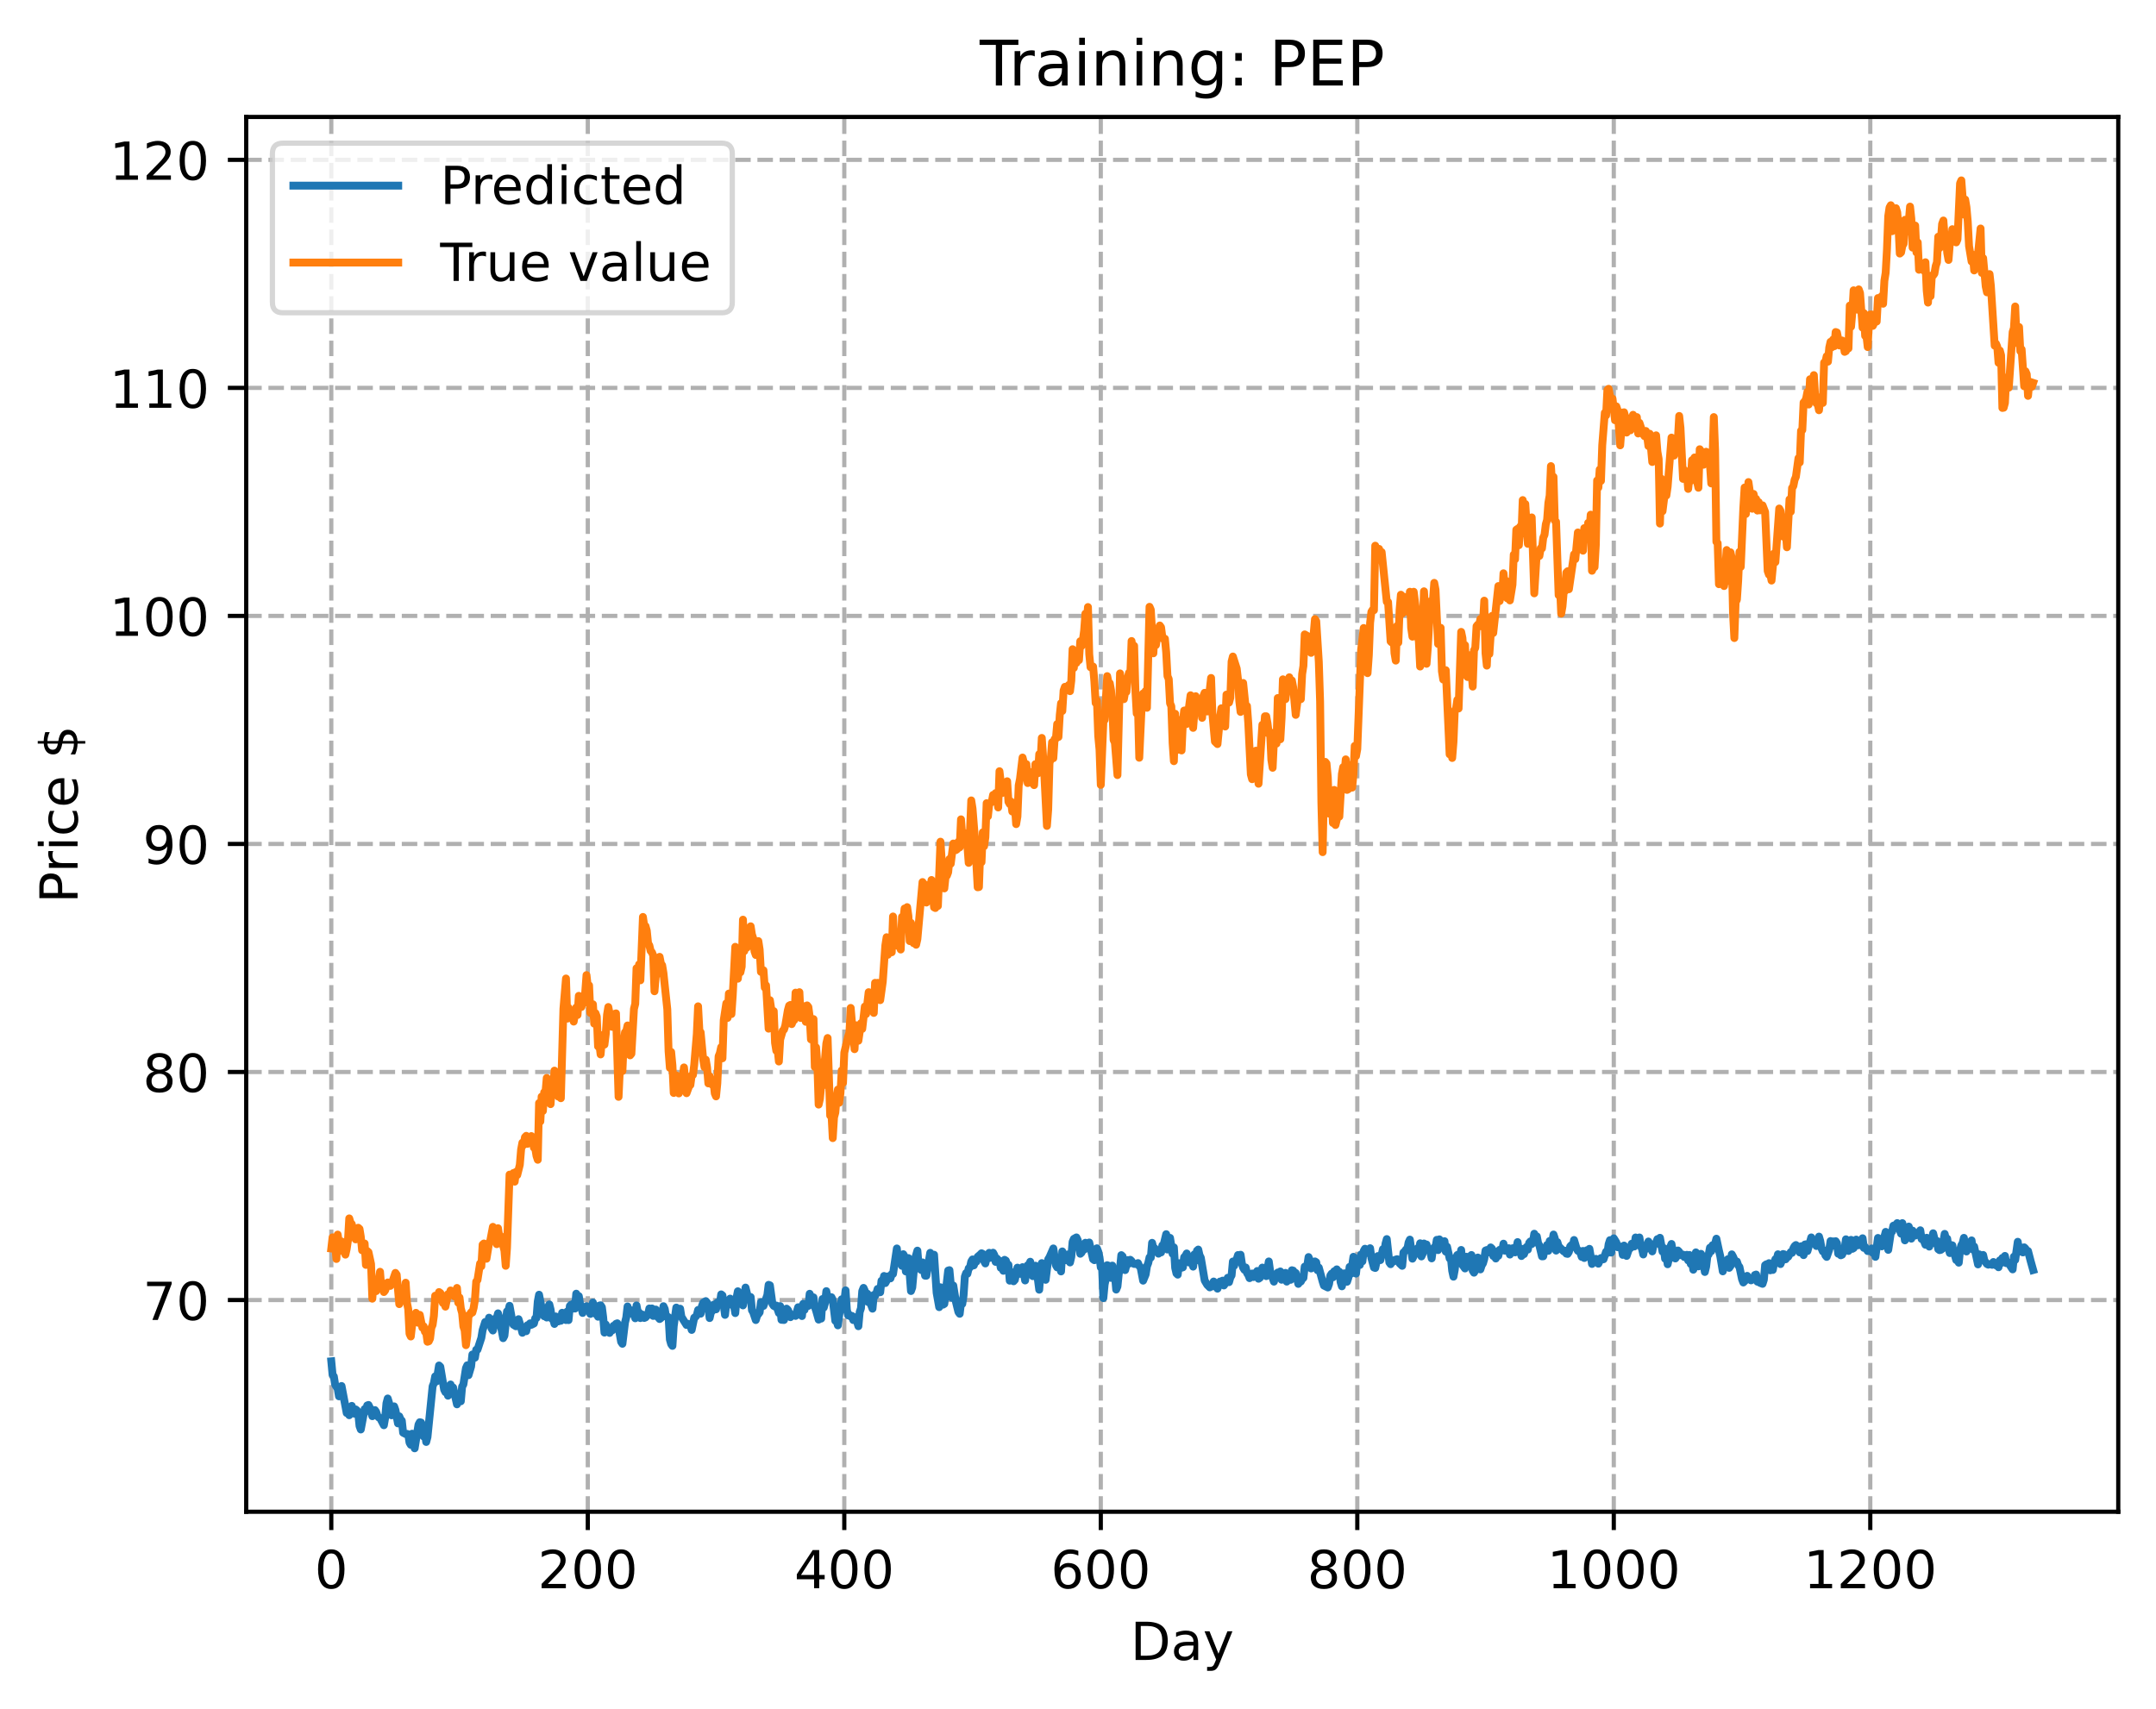 <?xml version="1.0" encoding="utf-8" standalone="no"?>
<!DOCTYPE svg PUBLIC "-//W3C//DTD SVG 1.1//EN"
  "http://www.w3.org/Graphics/SVG/1.1/DTD/svg11.dtd">
<!-- Created with matplotlib (https://matplotlib.org/) -->
<svg height="325.986pt" version="1.1" viewBox="0 0 411.286 325.986" width="411.286pt" xmlns="http://www.w3.org/2000/svg" xmlns:xlink="http://www.w3.org/1999/xlink">
 <defs>
  <style type="text/css">
*{stroke-linecap:butt;stroke-linejoin:round;}
  </style>
 </defs>
 <g id="figure_1">
  <g id="patch_1">
   <path d="M 0 325.986 
L 411.286 325.986 
L 411.286 0 
L 0 0 
z
" style="fill:#ffffff;"/>
  </g>
  <g id="axes_1">
   <g id="patch_2">
    <path d="M 46.966 288.43 
L 404.086 288.43 
L 404.086 22.318 
L 46.966 22.318 
z
" style="fill:#ffffff;"/>
   </g>
   <g id="matplotlib.axis_1">
    <g id="xtick_1">
     <g id="line2d_1">
      <path clip-path="url(#p9246328b83)" d="M 63.198 288.43 
L 63.198 22.318 
" style="fill:none;stroke:#b0b0b0;stroke-dasharray:2.96,1.28;stroke-dashoffset:0;stroke-width:0.8;"/>
     </g>
     <g id="line2d_2">
      <defs>
       <path d="M 0 0 
L 0 3.5 
" id="m385492c7f0" style="stroke:#000000;stroke-width:0.8;"/>
      </defs>
      <g>
       <use style="stroke:#000000;stroke-width:0.8;" x="63.198" xlink:href="#m385492c7f0" y="288.43"/>
      </g>
     </g>
     <g id="text_1">
      <!-- 0 -->
      <defs>
       <path d="M 31.781 66.406 
Q 24.172 66.406 20.328 58.906 
Q 16.5 51.422 16.5 36.375 
Q 16.5 21.391 20.328 13.891 
Q 24.172 6.391 31.781 6.391 
Q 39.453 6.391 43.281 13.891 
Q 47.125 21.391 47.125 36.375 
Q 47.125 51.422 43.281 58.906 
Q 39.453 66.406 31.781 66.406 
z
M 31.781 74.219 
Q 44.047 74.219 50.516 64.516 
Q 56.984 54.828 56.984 36.375 
Q 56.984 17.969 50.516 8.266 
Q 44.047 -1.422 31.781 -1.422 
Q 19.531 -1.422 13.062 8.266 
Q 6.594 17.969 6.594 36.375 
Q 6.594 54.828 13.062 64.516 
Q 19.531 74.219 31.781 74.219 
z
" id="DejaVuSans-48"/>
      </defs>
      <g transform="translate(60.017 303.029)scale(0.1 -0.1)">
       <use xlink:href="#DejaVuSans-48"/>
      </g>
     </g>
    </g>
    <g id="xtick_2">
     <g id="line2d_3">
      <path clip-path="url(#p9246328b83)" d="M 112.129 288.43 
L 112.129 22.318 
" style="fill:none;stroke:#b0b0b0;stroke-dasharray:2.96,1.28;stroke-dashoffset:0;stroke-width:0.8;"/>
     </g>
     <g id="line2d_4">
      <g>
       <use style="stroke:#000000;stroke-width:0.8;" x="112.129" xlink:href="#m385492c7f0" y="288.43"/>
      </g>
     </g>
     <g id="text_2">
      <!-- 200 -->
      <defs>
       <path d="M 19.188 8.297 
L 53.609 8.297 
L 53.609 0 
L 7.328 0 
L 7.328 8.297 
Q 12.938 14.109 22.625 23.891 
Q 32.328 33.688 34.812 36.531 
Q 39.547 41.844 41.422 45.531 
Q 43.312 49.219 43.312 52.781 
Q 43.312 58.594 39.234 62.25 
Q 35.156 65.922 28.609 65.922 
Q 23.969 65.922 18.812 64.312 
Q 13.672 62.703 7.812 59.422 
L 7.812 69.391 
Q 13.766 71.781 18.938 73 
Q 24.125 74.219 28.422 74.219 
Q 39.75 74.219 46.484 68.547 
Q 53.219 62.891 53.219 53.422 
Q 53.219 48.922 51.531 44.891 
Q 49.859 40.875 45.406 35.406 
Q 44.188 33.984 37.641 27.219 
Q 31.109 20.453 19.188 8.297 
z
" id="DejaVuSans-50"/>
      </defs>
      <g transform="translate(102.585 303.029)scale(0.1 -0.1)">
       <use xlink:href="#DejaVuSans-50"/>
       <use x="63.623" xlink:href="#DejaVuSans-48"/>
       <use x="127.246" xlink:href="#DejaVuSans-48"/>
      </g>
     </g>
    </g>
    <g id="xtick_3">
     <g id="line2d_5">
      <path clip-path="url(#p9246328b83)" d="M 161.06 288.43 
L 161.06 22.318 
" style="fill:none;stroke:#b0b0b0;stroke-dasharray:2.96,1.28;stroke-dashoffset:0;stroke-width:0.8;"/>
     </g>
     <g id="line2d_6">
      <g>
       <use style="stroke:#000000;stroke-width:0.8;" x="161.06" xlink:href="#m385492c7f0" y="288.43"/>
      </g>
     </g>
     <g id="text_3">
      <!-- 400 -->
      <defs>
       <path d="M 37.797 64.312 
L 12.891 25.391 
L 37.797 25.391 
z
M 35.203 72.906 
L 47.609 72.906 
L 47.609 25.391 
L 58.016 25.391 
L 58.016 17.188 
L 47.609 17.188 
L 47.609 0 
L 37.797 0 
L 37.797 17.188 
L 4.891 17.188 
L 4.891 26.703 
z
" id="DejaVuSans-52"/>
      </defs>
      <g transform="translate(151.516 303.029)scale(0.1 -0.1)">
       <use xlink:href="#DejaVuSans-52"/>
       <use x="63.623" xlink:href="#DejaVuSans-48"/>
       <use x="127.246" xlink:href="#DejaVuSans-48"/>
      </g>
     </g>
    </g>
    <g id="xtick_4">
     <g id="line2d_7">
      <path clip-path="url(#p9246328b83)" d="M 209.99 288.43 
L 209.99 22.318 
" style="fill:none;stroke:#b0b0b0;stroke-dasharray:2.96,1.28;stroke-dashoffset:0;stroke-width:0.8;"/>
     </g>
     <g id="line2d_8">
      <g>
       <use style="stroke:#000000;stroke-width:0.8;" x="209.99" xlink:href="#m385492c7f0" y="288.43"/>
      </g>
     </g>
     <g id="text_4">
      <!-- 600 -->
      <defs>
       <path d="M 33.016 40.375 
Q 26.375 40.375 22.484 35.828 
Q 18.609 31.297 18.609 23.391 
Q 18.609 15.531 22.484 10.953 
Q 26.375 6.391 33.016 6.391 
Q 39.656 6.391 43.531 10.953 
Q 47.406 15.531 47.406 23.391 
Q 47.406 31.297 43.531 35.828 
Q 39.656 40.375 33.016 40.375 
z
M 52.594 71.297 
L 52.594 62.312 
Q 48.875 64.062 45.094 64.984 
Q 41.312 65.922 37.594 65.922 
Q 27.828 65.922 22.672 59.328 
Q 17.531 52.734 16.797 39.406 
Q 19.672 43.656 24.016 45.922 
Q 28.375 48.188 33.594 48.188 
Q 44.578 48.188 50.953 41.516 
Q 57.328 34.859 57.328 23.391 
Q 57.328 12.156 50.688 5.359 
Q 44.047 -1.422 33.016 -1.422 
Q 20.359 -1.422 13.672 8.266 
Q 6.984 17.969 6.984 36.375 
Q 6.984 53.656 15.188 63.938 
Q 23.391 74.219 37.203 74.219 
Q 40.922 74.219 44.703 73.484 
Q 48.484 72.75 52.594 71.297 
z
" id="DejaVuSans-54"/>
      </defs>
      <g transform="translate(200.446 303.029)scale(0.1 -0.1)">
       <use xlink:href="#DejaVuSans-54"/>
       <use x="63.623" xlink:href="#DejaVuSans-48"/>
       <use x="127.246" xlink:href="#DejaVuSans-48"/>
      </g>
     </g>
    </g>
    <g id="xtick_5">
     <g id="line2d_9">
      <path clip-path="url(#p9246328b83)" d="M 258.921 288.43 
L 258.921 22.318 
" style="fill:none;stroke:#b0b0b0;stroke-dasharray:2.96,1.28;stroke-dashoffset:0;stroke-width:0.8;"/>
     </g>
     <g id="line2d_10">
      <g>
       <use style="stroke:#000000;stroke-width:0.8;" x="258.921" xlink:href="#m385492c7f0" y="288.43"/>
      </g>
     </g>
     <g id="text_5">
      <!-- 800 -->
      <defs>
       <path d="M 31.781 34.625 
Q 24.75 34.625 20.719 30.859 
Q 16.703 27.094 16.703 20.516 
Q 16.703 13.922 20.719 10.156 
Q 24.75 6.391 31.781 6.391 
Q 38.812 6.391 42.859 10.172 
Q 46.922 13.969 46.922 20.516 
Q 46.922 27.094 42.891 30.859 
Q 38.875 34.625 31.781 34.625 
z
M 21.922 38.812 
Q 15.578 40.375 12.031 44.719 
Q 8.5 49.078 8.5 55.328 
Q 8.5 64.062 14.719 69.141 
Q 20.953 74.219 31.781 74.219 
Q 42.672 74.219 48.875 69.141 
Q 55.078 64.062 55.078 55.328 
Q 55.078 49.078 51.531 44.719 
Q 48 40.375 41.703 38.812 
Q 48.828 37.156 52.797 32.312 
Q 56.781 27.484 56.781 20.516 
Q 56.781 9.906 50.312 4.234 
Q 43.844 -1.422 31.781 -1.422 
Q 19.734 -1.422 13.25 4.234 
Q 6.781 9.906 6.781 20.516 
Q 6.781 27.484 10.781 32.312 
Q 14.797 37.156 21.922 38.812 
z
M 18.312 54.391 
Q 18.312 48.734 21.844 45.562 
Q 25.391 42.391 31.781 42.391 
Q 38.141 42.391 41.719 45.562 
Q 45.312 48.734 45.312 54.391 
Q 45.312 60.062 41.719 63.234 
Q 38.141 66.406 31.781 66.406 
Q 25.391 66.406 21.844 63.234 
Q 18.312 60.062 18.312 54.391 
z
" id="DejaVuSans-56"/>
      </defs>
      <g transform="translate(249.377 303.029)scale(0.1 -0.1)">
       <use xlink:href="#DejaVuSans-56"/>
       <use x="63.623" xlink:href="#DejaVuSans-48"/>
       <use x="127.246" xlink:href="#DejaVuSans-48"/>
      </g>
     </g>
    </g>
    <g id="xtick_6">
     <g id="line2d_11">
      <path clip-path="url(#p9246328b83)" d="M 307.851 288.43 
L 307.851 22.318 
" style="fill:none;stroke:#b0b0b0;stroke-dasharray:2.96,1.28;stroke-dashoffset:0;stroke-width:0.8;"/>
     </g>
     <g id="line2d_12">
      <g>
       <use style="stroke:#000000;stroke-width:0.8;" x="307.851" xlink:href="#m385492c7f0" y="288.43"/>
      </g>
     </g>
     <g id="text_6">
      <!-- 1000 -->
      <defs>
       <path d="M 12.406 8.297 
L 28.516 8.297 
L 28.516 63.922 
L 10.984 60.406 
L 10.984 69.391 
L 28.422 72.906 
L 38.281 72.906 
L 38.281 8.297 
L 54.391 8.297 
L 54.391 0 
L 12.406 0 
z
" id="DejaVuSans-49"/>
      </defs>
      <g transform="translate(295.126 303.029)scale(0.1 -0.1)">
       <use xlink:href="#DejaVuSans-49"/>
       <use x="63.623" xlink:href="#DejaVuSans-48"/>
       <use x="127.246" xlink:href="#DejaVuSans-48"/>
       <use x="190.869" xlink:href="#DejaVuSans-48"/>
      </g>
     </g>
    </g>
    <g id="xtick_7">
     <g id="line2d_13">
      <path clip-path="url(#p9246328b83)" d="M 356.782 288.43 
L 356.782 22.318 
" style="fill:none;stroke:#b0b0b0;stroke-dasharray:2.96,1.28;stroke-dashoffset:0;stroke-width:0.8;"/>
     </g>
     <g id="line2d_14">
      <g>
       <use style="stroke:#000000;stroke-width:0.8;" x="356.782" xlink:href="#m385492c7f0" y="288.43"/>
      </g>
     </g>
     <g id="text_7">
      <!-- 1200 -->
      <g transform="translate(344.057 303.029)scale(0.1 -0.1)">
       <use xlink:href="#DejaVuSans-49"/>
       <use x="63.623" xlink:href="#DejaVuSans-50"/>
       <use x="127.246" xlink:href="#DejaVuSans-48"/>
       <use x="190.869" xlink:href="#DejaVuSans-48"/>
      </g>
     </g>
    </g>
    <g id="text_8">
     <!-- Day -->
     <defs>
      <path d="M 19.672 64.797 
L 19.672 8.109 
L 31.594 8.109 
Q 46.688 8.109 53.688 14.938 
Q 60.688 21.781 60.688 36.531 
Q 60.688 51.172 53.688 57.984 
Q 46.688 64.797 31.594 64.797 
z
M 9.812 72.906 
L 30.078 72.906 
Q 51.266 72.906 61.172 64.094 
Q 71.094 55.281 71.094 36.531 
Q 71.094 17.672 61.125 8.828 
Q 51.172 0 30.078 0 
L 9.812 0 
z
" id="DejaVuSans-68"/>
      <path d="M 34.281 27.484 
Q 23.391 27.484 19.188 25 
Q 14.984 22.516 14.984 16.5 
Q 14.984 11.719 18.141 8.906 
Q 21.297 6.109 26.703 6.109 
Q 34.188 6.109 38.703 11.406 
Q 43.219 16.703 43.219 25.484 
L 43.219 27.484 
z
M 52.203 31.203 
L 52.203 0 
L 43.219 0 
L 43.219 8.297 
Q 40.141 3.328 35.547 0.953 
Q 30.953 -1.422 24.312 -1.422 
Q 15.922 -1.422 10.953 3.297 
Q 6 8.016 6 15.922 
Q 6 25.141 12.172 29.828 
Q 18.359 34.516 30.609 34.516 
L 43.219 34.516 
L 43.219 35.406 
Q 43.219 41.609 39.141 45 
Q 35.062 48.391 27.688 48.391 
Q 23 48.391 18.547 47.266 
Q 14.109 46.141 10.016 43.891 
L 10.016 52.203 
Q 14.938 54.109 19.578 55.047 
Q 24.219 56 28.609 56 
Q 40.484 56 46.344 49.844 
Q 52.203 43.703 52.203 31.203 
z
" id="DejaVuSans-97"/>
      <path d="M 32.172 -5.078 
Q 28.375 -14.844 24.75 -17.812 
Q 21.141 -20.797 15.094 -20.797 
L 7.906 -20.797 
L 7.906 -13.281 
L 13.188 -13.281 
Q 16.891 -13.281 18.938 -11.516 
Q 21 -9.766 23.484 -3.219 
L 25.094 0.875 
L 2.984 54.688 
L 12.5 54.688 
L 29.594 11.922 
L 46.688 54.688 
L 56.203 54.688 
z
" id="DejaVuSans-121"/>
     </defs>
     <g transform="translate(215.652 316.707)scale(0.1 -0.1)">
      <use xlink:href="#DejaVuSans-68"/>
      <use x="77.002" xlink:href="#DejaVuSans-97"/>
      <use x="138.281" xlink:href="#DejaVuSans-121"/>
     </g>
    </g>
   </g>
   <g id="matplotlib.axis_2">
    <g id="ytick_1">
     <g id="line2d_15">
      <path clip-path="url(#p9246328b83)" d="M 46.966 248.039 
L 404.086 248.039 
" style="fill:none;stroke:#b0b0b0;stroke-dasharray:2.96,1.28;stroke-dashoffset:0;stroke-width:0.8;"/>
     </g>
     <g id="line2d_16">
      <defs>
       <path d="M 0 0 
L -3.5 0 
" id="me7ce125390" style="stroke:#000000;stroke-width:0.8;"/>
      </defs>
      <g>
       <use style="stroke:#000000;stroke-width:0.8;" x="46.966" xlink:href="#me7ce125390" y="248.039"/>
      </g>
     </g>
     <g id="text_9">
      <!-- 70 -->
      <defs>
       <path d="M 8.203 72.906 
L 55.078 72.906 
L 55.078 68.703 
L 28.609 0 
L 18.312 0 
L 43.219 64.594 
L 8.203 64.594 
z
" id="DejaVuSans-55"/>
      </defs>
      <g transform="translate(27.241 251.838)scale(0.1 -0.1)">
       <use xlink:href="#DejaVuSans-55"/>
       <use x="63.623" xlink:href="#DejaVuSans-48"/>
      </g>
     </g>
    </g>
    <g id="ytick_2">
     <g id="line2d_17">
      <path clip-path="url(#p9246328b83)" d="M 46.966 204.531 
L 404.086 204.531 
" style="fill:none;stroke:#b0b0b0;stroke-dasharray:2.96,1.28;stroke-dashoffset:0;stroke-width:0.8;"/>
     </g>
     <g id="line2d_18">
      <g>
       <use style="stroke:#000000;stroke-width:0.8;" x="46.966" xlink:href="#me7ce125390" y="204.531"/>
      </g>
     </g>
     <g id="text_10">
      <!-- 80 -->
      <g transform="translate(27.241 208.33)scale(0.1 -0.1)">
       <use xlink:href="#DejaVuSans-56"/>
       <use x="63.623" xlink:href="#DejaVuSans-48"/>
      </g>
     </g>
    </g>
    <g id="ytick_3">
     <g id="line2d_19">
      <path clip-path="url(#p9246328b83)" d="M 46.966 161.023 
L 404.086 161.023 
" style="fill:none;stroke:#b0b0b0;stroke-dasharray:2.96,1.28;stroke-dashoffset:0;stroke-width:0.8;"/>
     </g>
     <g id="line2d_20">
      <g>
       <use style="stroke:#000000;stroke-width:0.8;" x="46.966" xlink:href="#me7ce125390" y="161.023"/>
      </g>
     </g>
     <g id="text_11">
      <!-- 90 -->
      <defs>
       <path d="M 10.984 1.516 
L 10.984 10.5 
Q 14.703 8.734 18.5 7.812 
Q 22.312 6.891 25.984 6.891 
Q 35.75 6.891 40.891 13.453 
Q 46.047 20.016 46.781 33.406 
Q 43.953 29.203 39.594 26.953 
Q 35.25 24.703 29.984 24.703 
Q 19.047 24.703 12.672 31.312 
Q 6.297 37.938 6.297 49.422 
Q 6.297 60.641 12.938 67.422 
Q 19.578 74.219 30.609 74.219 
Q 43.266 74.219 49.922 64.516 
Q 56.594 54.828 56.594 36.375 
Q 56.594 19.141 48.406 8.859 
Q 40.234 -1.422 26.422 -1.422 
Q 22.703 -1.422 18.891 -0.688 
Q 15.094 0.047 10.984 1.516 
z
M 30.609 32.422 
Q 37.25 32.422 41.125 36.953 
Q 45.016 41.5 45.016 49.422 
Q 45.016 57.281 41.125 61.844 
Q 37.25 66.406 30.609 66.406 
Q 23.969 66.406 20.094 61.844 
Q 16.219 57.281 16.219 49.422 
Q 16.219 41.5 20.094 36.953 
Q 23.969 32.422 30.609 32.422 
z
" id="DejaVuSans-57"/>
      </defs>
      <g transform="translate(27.241 164.822)scale(0.1 -0.1)">
       <use xlink:href="#DejaVuSans-57"/>
       <use x="63.623" xlink:href="#DejaVuSans-48"/>
      </g>
     </g>
    </g>
    <g id="ytick_4">
     <g id="line2d_21">
      <path clip-path="url(#p9246328b83)" d="M 46.966 117.514 
L 404.086 117.514 
" style="fill:none;stroke:#b0b0b0;stroke-dasharray:2.96,1.28;stroke-dashoffset:0;stroke-width:0.8;"/>
     </g>
     <g id="line2d_22">
      <g>
       <use style="stroke:#000000;stroke-width:0.8;" x="46.966" xlink:href="#me7ce125390" y="117.514"/>
      </g>
     </g>
     <g id="text_12">
      <!-- 100 -->
      <g transform="translate(20.878 121.314)scale(0.1 -0.1)">
       <use xlink:href="#DejaVuSans-49"/>
       <use x="63.623" xlink:href="#DejaVuSans-48"/>
       <use x="127.246" xlink:href="#DejaVuSans-48"/>
      </g>
     </g>
    </g>
    <g id="ytick_5">
     <g id="line2d_23">
      <path clip-path="url(#p9246328b83)" d="M 46.966 74.006 
L 404.086 74.006 
" style="fill:none;stroke:#b0b0b0;stroke-dasharray:2.96,1.28;stroke-dashoffset:0;stroke-width:0.8;"/>
     </g>
     <g id="line2d_24">
      <g>
       <use style="stroke:#000000;stroke-width:0.8;" x="46.966" xlink:href="#me7ce125390" y="74.006"/>
      </g>
     </g>
     <g id="text_13">
      <!-- 110 -->
      <g transform="translate(20.878 77.806)scale(0.1 -0.1)">
       <use xlink:href="#DejaVuSans-49"/>
       <use x="63.623" xlink:href="#DejaVuSans-49"/>
       <use x="127.246" xlink:href="#DejaVuSans-48"/>
      </g>
     </g>
    </g>
    <g id="ytick_6">
     <g id="line2d_25">
      <path clip-path="url(#p9246328b83)" d="M 46.966 30.498 
L 404.086 30.498 
" style="fill:none;stroke:#b0b0b0;stroke-dasharray:2.96,1.28;stroke-dashoffset:0;stroke-width:0.8;"/>
     </g>
     <g id="line2d_26">
      <g>
       <use style="stroke:#000000;stroke-width:0.8;" x="46.966" xlink:href="#me7ce125390" y="30.498"/>
      </g>
     </g>
     <g id="text_14">
      <!-- 120 -->
      <g transform="translate(20.878 34.298)scale(0.1 -0.1)">
       <use xlink:href="#DejaVuSans-49"/>
       <use x="63.623" xlink:href="#DejaVuSans-50"/>
       <use x="127.246" xlink:href="#DejaVuSans-48"/>
      </g>
     </g>
    </g>
    <g id="text_15">
     <!-- Price $ -->
     <defs>
      <path d="M 19.672 64.797 
L 19.672 37.406 
L 32.078 37.406 
Q 38.969 37.406 42.719 40.969 
Q 46.484 44.531 46.484 51.125 
Q 46.484 57.672 42.719 61.234 
Q 38.969 64.797 32.078 64.797 
z
M 9.812 72.906 
L 32.078 72.906 
Q 44.344 72.906 50.609 67.359 
Q 56.891 61.812 56.891 51.125 
Q 56.891 40.328 50.609 34.812 
Q 44.344 29.297 32.078 29.297 
L 19.672 29.297 
L 19.672 0 
L 9.812 0 
z
" id="DejaVuSans-80"/>
      <path d="M 41.109 46.297 
Q 39.594 47.172 37.812 47.578 
Q 36.031 48 33.891 48 
Q 26.266 48 22.188 43.047 
Q 18.109 38.094 18.109 28.812 
L 18.109 0 
L 9.078 0 
L 9.078 54.688 
L 18.109 54.688 
L 18.109 46.188 
Q 20.953 51.172 25.484 53.578 
Q 30.031 56 36.531 56 
Q 37.453 56 38.578 55.875 
Q 39.703 55.766 41.062 55.516 
z
" id="DejaVuSans-114"/>
      <path d="M 9.422 54.688 
L 18.406 54.688 
L 18.406 0 
L 9.422 0 
z
M 9.422 75.984 
L 18.406 75.984 
L 18.406 64.594 
L 9.422 64.594 
z
" id="DejaVuSans-105"/>
      <path d="M 48.781 52.594 
L 48.781 44.188 
Q 44.969 46.297 41.141 47.344 
Q 37.312 48.391 33.406 48.391 
Q 24.656 48.391 19.812 42.844 
Q 14.984 37.312 14.984 27.297 
Q 14.984 17.281 19.812 11.734 
Q 24.656 6.203 33.406 6.203 
Q 37.312 6.203 41.141 7.25 
Q 44.969 8.297 48.781 10.406 
L 48.781 2.094 
Q 45.016 0.344 40.984 -0.531 
Q 36.969 -1.422 32.422 -1.422 
Q 20.062 -1.422 12.781 6.344 
Q 5.516 14.109 5.516 27.297 
Q 5.516 40.672 12.859 48.328 
Q 20.219 56 33.016 56 
Q 37.156 56 41.109 55.141 
Q 45.062 54.297 48.781 52.594 
z
" id="DejaVuSans-99"/>
      <path d="M 56.203 29.594 
L 56.203 25.203 
L 14.891 25.203 
Q 15.484 15.922 20.484 11.062 
Q 25.484 6.203 34.422 6.203 
Q 39.594 6.203 44.453 7.469 
Q 49.312 8.734 54.109 11.281 
L 54.109 2.781 
Q 49.266 0.734 44.188 -0.344 
Q 39.109 -1.422 33.891 -1.422 
Q 20.797 -1.422 13.156 6.188 
Q 5.516 13.812 5.516 26.812 
Q 5.516 40.234 12.766 48.109 
Q 20.016 56 32.328 56 
Q 43.359 56 49.781 48.891 
Q 56.203 41.797 56.203 29.594 
z
M 47.219 32.234 
Q 47.125 39.594 43.094 43.984 
Q 39.062 48.391 32.422 48.391 
Q 24.906 48.391 20.391 44.141 
Q 15.875 39.891 15.188 32.172 
z
" id="DejaVuSans-101"/>
      <path id="DejaVuSans-32"/>
      <path d="M 33.797 -14.703 
L 28.906 -14.703 
L 28.859 0 
Q 23.734 0.094 18.609 1.188 
Q 13.484 2.297 8.297 4.5 
L 8.297 13.281 
Q 13.281 10.156 18.375 8.562 
Q 23.484 6.984 28.906 6.938 
L 28.906 29.203 
Q 18.109 30.953 13.203 35.156 
Q 8.297 39.359 8.297 46.688 
Q 8.297 54.641 13.625 59.219 
Q 18.953 63.812 28.906 64.5 
L 28.906 75.984 
L 33.797 75.984 
L 33.797 64.656 
Q 38.328 64.453 42.578 63.688 
Q 46.828 62.938 50.875 61.625 
L 50.875 53.078 
Q 46.828 55.125 42.547 56.25 
Q 38.281 57.375 33.797 57.562 
L 33.797 36.719 
Q 44.875 35.016 50.094 30.609 
Q 55.328 26.219 55.328 18.609 
Q 55.328 10.359 49.781 5.594 
Q 44.234 0.828 33.797 0.094 
z
M 28.906 37.594 
L 28.906 57.625 
Q 23.25 56.984 20.266 54.391 
Q 17.281 51.812 17.281 47.516 
Q 17.281 43.312 20.031 40.969 
Q 22.797 38.625 28.906 37.594 
z
M 33.797 28.219 
L 33.797 7.078 
Q 39.984 7.906 43.141 10.594 
Q 46.297 13.281 46.297 17.672 
Q 46.297 21.969 43.281 24.5 
Q 40.281 27.047 33.797 28.219 
z
" id="DejaVuSans-36"/>
     </defs>
     <g transform="translate(14.798 172.342)rotate(-90)scale(0.1 -0.1)">
      <use xlink:href="#DejaVuSans-80"/>
      <use x="58.553" xlink:href="#DejaVuSans-114"/>
      <use x="99.666" xlink:href="#DejaVuSans-105"/>
      <use x="127.449" xlink:href="#DejaVuSans-99"/>
      <use x="182.43" xlink:href="#DejaVuSans-101"/>
      <use x="243.953" xlink:href="#DejaVuSans-32"/>
      <use x="275.74" xlink:href="#DejaVuSans-36"/>
     </g>
    </g>
   </g>
   <g id="line2d_27">
    <path clip-path="url(#p9246328b83)" d="M 63.198 259.727 
L 63.443 262.301 
L 63.688 262.622 
L 63.932 264.179 
L 64.422 264.97 
L 64.666 266.409 
L 64.911 266.156 
L 65.156 264.439 
L 65.89 268.295 
L 66.134 269.596 
L 66.379 269.296 
L 66.623 270.017 
L 67.113 268.233 
L 67.357 269.425 
L 67.602 269.722 
L 67.847 268.908 
L 68.091 269.1 
L 68.336 269.652 
L 68.581 272.07 
L 68.825 272.737 
L 69.559 268.837 
L 69.804 269.264 
L 70.049 268.153 
L 70.293 268.057 
L 70.538 268.552 
L 71.027 270.203 
L 71.272 269.759 
L 71.517 269.034 
L 71.761 269.392 
L 72.006 270.141 
L 72.251 270.441 
L 72.495 270.53 
L 73.229 271.928 
L 73.474 270.519 
L 73.718 267.737 
L 73.963 266.821 
L 74.208 267.619 
L 74.697 270.033 
L 75.186 268.328 
L 75.431 269.018 
L 75.92 271.577 
L 76.165 270.226 
L 76.41 270.809 
L 76.654 271.063 
L 76.899 273.349 
L 77.388 273.606 
L 77.633 273.571 
L 77.878 273.662 
L 78.122 275.256 
L 78.367 275.665 
L 78.611 273.541 
L 79.101 276.334 
L 79.835 271.805 
L 80.079 271.35 
L 80.324 271.405 
L 80.569 272.067 
L 80.813 274.072 
L 81.058 273.412 
L 81.303 275.119 
L 81.547 274.187 
L 82.526 264.5 
L 82.771 263.888 
L 83.015 262.603 
L 83.26 263.569 
L 83.749 260.525 
L 83.994 260.767 
L 84.728 265.145 
L 84.972 265.622 
L 85.217 265.313 
L 85.462 266.292 
L 85.706 265.966 
L 85.951 264.15 
L 86.196 264.934 
L 86.44 264.729 
L 87.174 267.942 
L 87.664 266.566 
L 87.908 267.361 
L 88.153 264.568 
L 88.398 264.145 
L 88.887 261.028 
L 89.132 260.489 
L 89.376 262.38 
L 89.866 260.723 
L 90.11 258.431 
L 90.599 259.046 
L 90.844 257.523 
L 91.089 257.503 
L 91.823 255.253 
L 92.067 253.776 
L 92.557 252.228 
L 92.801 252.233 
L 93.046 252.632 
L 93.291 251.407 
L 93.78 253.477 
L 94.025 253.853 
L 94.514 251.544 
L 94.759 251.467 
L 95.003 250.578 
L 95.248 251.381 
L 95.982 255.317 
L 96.227 254.852 
L 96.716 250.203 
L 96.96 250.149 
L 97.205 249.138 
L 97.694 251.83 
L 97.939 252.747 
L 98.428 253.048 
L 98.673 252.98 
L 98.918 251.693 
L 99.407 253.292 
L 99.652 254.288 
L 99.896 253.228 
L 100.141 253.503 
L 100.386 253.984 
L 100.63 252.837 
L 100.875 252.934 
L 101.12 252.485 
L 101.364 252.767 
L 101.854 252.514 
L 102.098 251.53 
L 102.343 251.461 
L 102.587 248.304 
L 102.832 247.022 
L 103.566 250.783 
L 103.811 251.132 
L 104.055 250.806 
L 104.3 251.378 
L 104.545 249.379 
L 104.789 248.874 
L 105.034 249.859 
L 105.279 251.618 
L 105.523 251.677 
L 105.768 252.601 
L 106.013 251.172 
L 106.502 252.112 
L 106.747 251.989 
L 106.991 251.995 
L 107.236 250.466 
L 107.481 250.806 
L 107.725 250.507 
L 107.97 251.864 
L 108.215 250.228 
L 108.459 251.869 
L 108.704 249.174 
L 108.948 248.92 
L 109.193 249.699 
L 109.438 248.674 
L 109.682 249.669 
L 109.927 246.827 
L 110.172 247.819 
L 110.416 247.29 
L 110.661 248.825 
L 110.906 249.371 
L 111.15 250.504 
L 111.395 249.373 
L 111.64 249.782 
L 111.884 249.214 
L 112.129 249.822 
L 112.374 249.658 
L 112.618 250.693 
L 112.863 250.281 
L 113.108 248.511 
L 113.352 250.038 
L 113.597 250.68 
L 113.842 250.591 
L 114.086 251.226 
L 114.331 249.094 
L 114.575 249.038 
L 114.82 249.41 
L 115.065 251.337 
L 115.309 254.254 
L 115.554 252.701 
L 115.799 253.704 
L 116.043 253.79 
L 116.288 254.315 
L 116.533 253.78 
L 116.777 253.843 
L 117.022 252.961 
L 117.267 252.882 
L 117.511 252.579 
L 117.756 252.478 
L 118.001 253.273 
L 118.49 256.025 
L 118.735 256.386 
L 119.224 252.343 
L 119.469 251.367 
L 119.713 249.259 
L 119.958 250.512 
L 120.447 249.999 
L 120.692 250.732 
L 120.936 250.834 
L 121.181 251.521 
L 121.426 249.068 
L 121.67 250.398 
L 121.915 250.419 
L 122.16 251.483 
L 122.404 250.786 
L 122.649 250.851 
L 122.894 251.461 
L 123.138 251.363 
L 123.628 250.818 
L 123.872 249.647 
L 124.117 250.186 
L 124.362 249.645 
L 124.606 251.071 
L 124.851 250.25 
L 125.096 249.851 
L 125.34 251.176 
L 125.585 251.351 
L 125.83 251.664 
L 126.074 251.492 
L 126.319 251.122 
L 126.563 249.214 
L 126.808 249.737 
L 127.053 251.188 
L 127.297 251.167 
L 127.542 251.339 
L 127.787 255.572 
L 128.031 256.452 
L 128.276 256.788 
L 128.521 253.015 
L 129.01 249.476 
L 129.499 250.363 
L 129.744 249.69 
L 129.989 251.238 
L 130.967 252.803 
L 131.212 252.567 
L 131.701 252.898 
L 131.946 253.743 
L 132.435 251.408 
L 132.68 251.257 
L 132.924 250.916 
L 133.169 249.932 
L 133.414 249.904 
L 133.658 250.646 
L 133.903 249.183 
L 134.148 248.544 
L 134.637 248.246 
L 134.882 248.528 
L 135.126 249.436 
L 135.371 251.481 
L 135.616 250.392 
L 135.86 250.142 
L 136.105 248.946 
L 136.35 248.883 
L 136.594 249.813 
L 136.839 248.496 
L 137.084 248.688 
L 137.328 248.704 
L 137.573 246.962 
L 137.818 247.155 
L 138.307 250.872 
L 138.551 248.778 
L 138.796 248.48 
L 139.041 248.698 
L 139.285 247.767 
L 139.53 248.937 
L 140.019 249.119 
L 140.264 250.532 
L 140.509 247.594 
L 140.753 246.366 
L 140.998 247.695 
L 141.243 247.08 
L 141.487 247.596 
L 141.732 249.063 
L 142.221 245.661 
L 142.711 247.624 
L 142.955 247.613 
L 143.2 247.465 
L 143.445 249.983 
L 143.689 250.384 
L 144.178 251.859 
L 144.423 251.038 
L 144.912 250.386 
L 145.157 248.447 
L 145.646 249.159 
L 146.38 247.099 
L 146.625 245.14 
L 146.87 245.232 
L 147.359 248.798 
L 147.604 249.159 
L 147.848 249.29 
L 148.093 249.088 
L 148.582 250.517 
L 148.827 249.193 
L 149.072 251.811 
L 149.561 251.845 
L 150.05 249.682 
L 150.295 249.908 
L 150.539 250.444 
L 150.784 251.31 
L 151.029 250.938 
L 151.518 250.821 
L 151.763 251.07 
L 152.252 249.416 
L 152.497 249.409 
L 152.741 249.549 
L 152.986 251.098 
L 153.231 248.751 
L 153.475 249.91 
L 153.72 248.999 
L 153.965 248.885 
L 154.209 249.155 
L 154.454 246.843 
L 154.699 247.439 
L 155.188 247.53 
L 155.433 249.309 
L 155.677 250.046 
L 156.166 251.778 
L 156.411 250.484 
L 156.656 251.583 
L 156.9 247.845 
L 157.145 249.478 
L 157.39 248.585 
L 157.634 246.339 
L 157.879 247.748 
L 158.124 247.886 
L 158.368 247.473 
L 158.613 247.502 
L 158.858 248.005 
L 159.347 252.007 
L 159.592 252.008 
L 159.836 252.873 
L 160.326 249.176 
L 160.57 247.893 
L 160.815 248.439 
L 161.06 248.363 
L 161.304 246.193 
L 161.549 249.899 
L 161.794 250.973 
L 162.038 250.852 
L 162.283 251.185 
L 162.527 251.067 
L 162.772 251.864 
L 163.017 251.301 
L 163.261 251.913 
L 163.506 252.211 
L 163.751 253.034 
L 163.995 250.335 
L 164.24 249.614 
L 164.485 246.329 
L 164.729 245.722 
L 164.974 246.271 
L 165.219 248.248 
L 165.463 246.824 
L 165.708 248.477 
L 165.953 247.39 
L 166.197 249.041 
L 166.442 249.689 
L 166.687 247.072 
L 166.931 247.263 
L 167.176 246.745 
L 167.421 245.917 
L 167.665 246.358 
L 167.91 246.559 
L 168.154 244.357 
L 168.399 244.541 
L 168.644 243.45 
L 168.888 244.805 
L 169.133 244.357 
L 169.378 243.522 
L 169.867 243.908 
L 170.112 243.087 
L 170.356 243.06 
L 171.09 238.197 
L 171.335 240.826 
L 171.58 240.798 
L 171.824 240.37 
L 172.069 241.517 
L 172.314 239.293 
L 172.558 239.722 
L 172.803 242.588 
L 173.048 240.891 
L 173.292 240.033 
L 173.782 246.321 
L 174.026 245.646 
L 174.515 240.311 
L 175.005 238.613 
L 175.249 241.576 
L 175.494 242.09 
L 175.739 242.308 
L 175.983 240.859 
L 176.473 243.394 
L 176.717 243.399 
L 177.451 239.029 
L 177.941 240.336 
L 178.185 239.391 
L 178.675 246.664 
L 179.164 249.398 
L 179.409 245.6 
L 179.898 248.925 
L 180.142 248.773 
L 180.876 242.413 
L 181.121 242.341 
L 181.61 247.646 
L 181.855 245.27 
L 182.344 248.338 
L 182.834 250.339 
L 183.078 250.663 
L 183.323 248.582 
L 183.568 248.781 
L 183.812 247.181 
L 184.057 243.575 
L 184.302 242.895 
L 184.546 243.024 
L 184.791 241.982 
L 185.036 241.816 
L 185.28 240.695 
L 185.525 240.294 
L 185.77 241.426 
L 186.014 240.78 
L 186.259 240.719 
L 186.503 239.791 
L 186.993 239.37 
L 187.237 239.116 
L 187.482 239.241 
L 187.727 240.601 
L 187.971 241.061 
L 188.216 239.945 
L 188.461 240.122 
L 188.705 239.03 
L 188.95 239.982 
L 189.195 239.647 
L 189.439 239.008 
L 189.684 239.456 
L 189.929 240.761 
L 190.173 240.115 
L 190.418 240.431 
L 190.663 240.535 
L 190.907 241.897 
L 191.152 240.752 
L 191.397 242.457 
L 191.641 240.365 
L 191.886 240.524 
L 192.13 241.252 
L 192.375 241.31 
L 192.62 244.346 
L 192.864 242.659 
L 193.354 244.461 
L 193.598 244.191 
L 194.088 241.859 
L 194.332 242.255 
L 194.577 243.047 
L 195.066 241.762 
L 195.556 244.307 
L 195.8 242.016 
L 196.045 241.399 
L 196.29 241.389 
L 196.534 240.728 
L 196.779 242.779 
L 197.024 243.484 
L 197.268 241.721 
L 197.513 241.486 
L 197.758 242.333 
L 198.247 246.07 
L 198.491 242.618 
L 198.736 240.993 
L 198.981 242.16 
L 199.225 242.745 
L 199.47 244.185 
L 199.959 240.27 
L 200.204 239.882 
L 200.938 238.194 
L 201.427 241.414 
L 201.672 241.811 
L 201.917 241.783 
L 202.161 240.778 
L 202.406 242.583 
L 202.651 238.761 
L 202.895 239.74 
L 203.14 239.547 
L 203.385 240.441 
L 203.629 239.352 
L 203.874 239.77 
L 204.118 240.869 
L 204.363 239.814 
L 204.608 236.933 
L 204.852 236.368 
L 205.342 236.091 
L 205.586 236.579 
L 205.831 237.549 
L 206.076 239.214 
L 206.32 238.992 
L 206.565 237.627 
L 206.81 238.435 
L 207.054 237.109 
L 207.299 238.072 
L 207.544 238.149 
L 207.788 237.06 
L 208.522 240.261 
L 208.767 240.435 
L 209.256 238.163 
L 209.501 238.792 
L 209.746 239.906 
L 209.99 241.814 
L 210.235 241.824 
L 210.479 247.672 
L 210.724 245.08 
L 210.969 243.888 
L 211.213 241.392 
L 211.458 241.485 
L 211.947 243.818 
L 212.192 241.469 
L 212.437 242.679 
L 212.681 243.196 
L 212.926 246.042 
L 213.171 245.454 
L 213.415 243.072 
L 213.66 241.969 
L 213.905 239.472 
L 214.149 239.701 
L 214.394 242.177 
L 214.639 242.328 
L 215.128 240.415 
L 215.373 241.102 
L 215.617 240.361 
L 215.862 240.591 
L 216.106 241.019 
L 216.351 241.153 
L 216.84 241.167 
L 217.085 240.987 
L 217.33 241.557 
L 217.574 241.779 
L 218.064 244.343 
L 218.553 243.154 
L 218.798 241.596 
L 219.042 240.977 
L 219.287 239.895 
L 219.532 239.941 
L 219.776 237.122 
L 220.021 238.12 
L 220.266 238.155 
L 220.51 238.619 
L 220.755 238.789 
L 221 239.195 
L 221.244 238.548 
L 221.489 238.956 
L 221.734 237.61 
L 221.978 237.491 
L 222.467 235.473 
L 222.712 238.408 
L 223.201 236.179 
L 223.691 239.224 
L 223.935 237.988 
L 224.18 241.905 
L 224.425 242.962 
L 224.669 243.196 
L 224.914 241.011 
L 225.159 241.298 
L 225.403 241.88 
L 225.648 241.802 
L 225.893 239.87 
L 226.137 239.613 
L 226.382 239.152 
L 226.871 240.892 
L 227.116 239.993 
L 227.361 240.527 
L 227.605 241.667 
L 227.85 239.318 
L 228.094 240.537 
L 228.339 238.623 
L 228.584 238.407 
L 228.828 239.487 
L 229.073 239.959 
L 229.807 244.304 
L 230.296 245.138 
L 230.786 245.624 
L 231.03 245.333 
L 231.275 245.435 
L 231.52 244.506 
L 231.764 245.189 
L 232.009 245.3 
L 232.254 245.868 
L 232.743 244.504 
L 232.988 244.692 
L 233.232 244.337 
L 233.477 245.259 
L 233.722 244.884 
L 234.211 243.787 
L 234.455 244.629 
L 234.7 243.758 
L 234.945 243.325 
L 235.189 240.686 
L 235.434 241.499 
L 235.679 240.527 
L 235.923 240.221 
L 236.168 239.452 
L 236.413 240.717 
L 236.657 239.397 
L 236.902 241.054 
L 237.147 241.886 
L 237.391 242.275 
L 237.636 241.831 
L 237.881 242.884 
L 238.125 243.242 
L 238.37 243.864 
L 238.859 242.981 
L 239.104 243.655 
L 239.349 242.927 
L 239.593 243.062 
L 239.838 242.495 
L 240.082 243.977 
L 240.327 243.815 
L 240.816 241.846 
L 241.306 243.025 
L 241.55 243.478 
L 242.04 240.674 
L 242.284 242.442 
L 243.018 244.534 
L 243.263 243.604 
L 243.508 243.295 
L 243.752 242.787 
L 243.997 243.273 
L 244.242 242.587 
L 244.486 244.169 
L 244.731 243.378 
L 244.976 243.224 
L 245.22 242.858 
L 245.465 244.525 
L 245.954 242.954 
L 246.199 244.185 
L 246.443 242.356 
L 246.688 242.426 
L 246.933 243.725 
L 247.177 242.866 
L 247.667 244.958 
L 247.911 244.633 
L 248.156 244.506 
L 248.401 244.034 
L 248.645 243.825 
L 248.89 241.662 
L 249.135 241.655 
L 249.379 241.48 
L 249.624 239.838 
L 249.869 240.441 
L 250.113 242.016 
L 250.358 241.283 
L 250.603 241.473 
L 250.847 240.671 
L 251.092 240.837 
L 251.337 242.356 
L 251.581 241.847 
L 252.315 244.521 
L 252.56 245.282 
L 253.294 245.648 
L 253.538 244.956 
L 253.783 243.368 
L 254.028 243.001 
L 254.272 243.709 
L 254.517 242.548 
L 254.762 242.609 
L 255.006 242.183 
L 255.251 242.651 
L 255.496 242.634 
L 255.74 244.622 
L 255.985 245.422 
L 256.474 242.94 
L 256.964 244.557 
L 257.208 243.828 
L 257.453 241.715 
L 257.697 243.047 
L 258.187 239.789 
L 258.431 242.4 
L 258.676 242.994 
L 258.921 240.756 
L 259.165 240.123 
L 259.41 241.352 
L 259.655 239.339 
L 259.899 240.662 
L 260.144 238.673 
L 260.389 238.25 
L 260.633 239.084 
L 260.878 238.657 
L 261.123 238.589 
L 261.367 238.151 
L 261.612 240.023 
L 262.101 241.837 
L 262.346 241.923 
L 262.835 239.649 
L 263.08 240.17 
L 263.325 240.421 
L 263.814 238.328 
L 264.058 239.198 
L 264.303 237.29 
L 264.548 236.409 
L 265.037 240.867 
L 265.282 241.204 
L 265.526 240.667 
L 265.771 240.725 
L 266.016 240.414 
L 266.505 240.242 
L 266.75 240.433 
L 266.994 241.051 
L 267.484 241.513 
L 267.728 238.967 
L 267.973 238.763 
L 268.218 238.394 
L 268.462 238.358 
L 268.707 237.043 
L 268.952 236.51 
L 269.441 240.151 
L 269.685 239.652 
L 269.93 238.829 
L 270.419 238.171 
L 270.664 238.467 
L 270.909 237.209 
L 271.153 239.725 
L 271.398 239.191 
L 271.643 237.249 
L 271.887 238.512 
L 272.132 237.439 
L 272.377 238.511 
L 272.621 238.438 
L 272.866 238.876 
L 273.111 240.093 
L 273.355 238.304 
L 273.6 237.992 
L 273.845 237.956 
L 274.089 236.553 
L 274.334 238.513 
L 274.579 236.462 
L 274.823 237.754 
L 275.068 236.827 
L 275.313 237.398 
L 275.557 236.808 
L 275.802 238.803 
L 276.046 237.871 
L 276.536 240.108 
L 276.78 240.041 
L 277.025 242.457 
L 277.27 243.585 
L 277.514 242.275 
L 277.759 239.968 
L 278.004 239.439 
L 278.493 239.773 
L 278.738 238.484 
L 278.982 241.343 
L 279.472 242.016 
L 279.716 239.773 
L 279.961 240.079 
L 280.206 241.534 
L 280.45 239.707 
L 280.695 239.448 
L 280.94 242.433 
L 281.184 242.824 
L 281.429 242.408 
L 281.673 240.675 
L 281.918 239.929 
L 282.163 241.726 
L 282.407 242.195 
L 282.652 241.429 
L 282.897 241.038 
L 283.141 240.206 
L 283.386 238.593 
L 283.631 238.492 
L 283.875 238.968 
L 284.12 238.668 
L 284.365 238 
L 284.609 238.233 
L 284.854 239.635 
L 285.099 239.257 
L 285.343 240.117 
L 285.588 238.79 
L 285.833 239.604 
L 286.077 238.463 
L 286.567 238.579 
L 286.811 237.283 
L 287.056 238.62 
L 287.301 238.455 
L 287.545 238.709 
L 287.79 238.147 
L 288.034 239.365 
L 288.279 238.234 
L 288.768 238.119 
L 289.013 238.947 
L 289.258 238.171 
L 289.502 236.982 
L 289.747 238.927 
L 289.992 238.35 
L 290.236 239.644 
L 290.481 238.299 
L 290.726 239.283 
L 291.215 237.912 
L 291.46 238.418 
L 291.704 237.137 
L 291.949 236.855 
L 292.194 237.364 
L 292.438 236.904 
L 292.683 235.387 
L 292.928 236.537 
L 293.172 235.893 
L 293.417 237.21 
L 293.661 237.632 
L 294.151 239.704 
L 294.395 239.696 
L 294.64 238.438 
L 294.885 238.514 
L 295.129 237.515 
L 295.374 238.648 
L 295.619 236.775 
L 295.863 237.081 
L 296.108 237 
L 296.353 235.539 
L 296.597 236.265 
L 296.842 238.608 
L 297.087 236.982 
L 297.331 237.791 
L 298.31 238.76 
L 298.555 238.625 
L 298.799 239.184 
L 299.044 239.237 
L 299.289 238.856 
L 299.533 237.815 
L 299.778 237.553 
L 300.022 237.813 
L 300.267 236.585 
L 300.756 238.222 
L 301.001 238.651 
L 301.246 238.63 
L 301.49 239.057 
L 301.735 239.809 
L 301.98 238.671 
L 302.224 240.02 
L 302.469 239.518 
L 302.714 238.546 
L 302.958 238.575 
L 303.203 238.268 
L 303.692 241.155 
L 303.937 240.362 
L 304.182 240.786 
L 304.426 240.18 
L 304.671 240.309 
L 304.916 241.106 
L 305.405 240.03 
L 305.649 240.29 
L 305.894 240.259 
L 306.383 238.809 
L 306.628 239.061 
L 306.873 237.364 
L 307.117 236.612 
L 307.362 238.989 
L 307.607 237.105 
L 307.851 236.267 
L 308.341 237.058 
L 308.585 237.969 
L 308.83 237.736 
L 309.075 238.07 
L 309.319 237.904 
L 309.564 239.428 
L 309.809 237.647 
L 310.053 238.122 
L 310.298 239.624 
L 310.787 238.196 
L 311.032 238.13 
L 311.277 237.296 
L 311.521 237.665 
L 311.766 237.826 
L 312.01 236.106 
L 312.255 237.414 
L 312.5 237.493 
L 312.744 236.101 
L 312.989 237.741 
L 313.234 238.27 
L 313.478 239.349 
L 313.723 237.942 
L 313.968 238.319 
L 314.457 236.872 
L 314.946 237.745 
L 315.191 238.76 
L 315.436 237.519 
L 315.925 237.087 
L 316.17 236.421 
L 316.414 237.323 
L 316.659 236.161 
L 317.148 238.801 
L 317.393 238.13 
L 317.637 240.157 
L 317.882 239.415 
L 318.127 241.214 
L 318.371 240.123 
L 318.616 237.911 
L 318.861 237.338 
L 319.35 239.983 
L 319.595 240.108 
L 319.839 239.743 
L 320.084 238.585 
L 320.329 238.829 
L 320.573 239.466 
L 320.818 239.334 
L 321.063 239.375 
L 321.307 239.839 
L 321.552 239.532 
L 321.797 239.408 
L 322.041 240.482 
L 322.286 239.44 
L 322.531 241.159 
L 322.775 240.676 
L 323.02 242.254 
L 323.509 238.944 
L 323.998 241.619 
L 324.243 241.406 
L 324.488 239.225 
L 324.732 239.67 
L 325.222 242.687 
L 325.466 241.681 
L 325.711 239.618 
L 325.956 239.337 
L 326.2 238.049 
L 326.445 238.723 
L 326.69 237.575 
L 326.934 238.164 
L 327.424 236.336 
L 327.913 238.613 
L 328.158 239.645 
L 328.647 242.568 
L 328.892 241.454 
L 329.136 241.332 
L 329.381 241.452 
L 329.625 240.244 
L 329.87 241.901 
L 330.115 241.555 
L 330.359 239.32 
L 330.604 239.762 
L 331.093 240.889 
L 331.338 240.688 
L 331.583 241.424 
L 331.827 241.735 
L 332.317 244.073 
L 332.561 244.693 
L 333.051 244.202 
L 333.295 243.425 
L 333.54 244.002 
L 333.785 243.857 
L 334.029 244.286 
L 334.519 244.02 
L 334.763 243.261 
L 335.008 243.174 
L 335.252 244.543 
L 335.497 244.428 
L 335.742 244.755 
L 336.231 244.949 
L 336.476 244.178 
L 336.72 241.389 
L 336.965 241.213 
L 337.21 241.913 
L 337.454 241.007 
L 337.699 242.37 
L 337.944 242.068 
L 338.188 242.299 
L 338.433 240.931 
L 338.678 240.242 
L 338.922 240.306 
L 339.167 239.306 
L 339.412 240.665 
L 339.656 241.183 
L 339.901 240.568 
L 340.146 239.259 
L 340.39 239.323 
L 340.635 240.266 
L 340.88 239.847 
L 341.124 239.782 
L 341.613 238.881 
L 341.858 239.036 
L 342.103 238.179 
L 342.347 237.742 
L 342.592 237.545 
L 343.326 238.956 
L 343.571 237.779 
L 344.06 239.472 
L 344.305 237.451 
L 344.549 237.4 
L 344.794 238.703 
L 345.528 236.091 
L 346.017 237.276 
L 346.262 236.76 
L 346.507 237.73 
L 346.751 237.196 
L 346.996 235.935 
L 347.24 236.78 
L 347.485 238.205 
L 347.73 238.764 
L 347.974 238.577 
L 348.219 239.514 
L 348.464 239.81 
L 348.953 238.422 
L 349.198 236.785 
L 349.442 237.727 
L 349.687 236.848 
L 349.932 237.234 
L 350.176 236.811 
L 350.421 237.186 
L 350.666 239.204 
L 350.91 238.804 
L 351.155 239.504 
L 351.4 239.399 
L 351.889 238.284 
L 352.134 236.45 
L 352.378 237.115 
L 352.623 238.674 
L 352.868 237.253 
L 353.112 236.557 
L 353.357 238.274 
L 353.601 238.135 
L 353.846 237.724 
L 354.091 236.508 
L 354.335 237.589 
L 354.58 237.58 
L 355.314 236.252 
L 355.559 238.092 
L 355.803 237.91 
L 356.293 238.701 
L 356.782 238.699 
L 357.027 238.195 
L 357.271 239.049 
L 357.516 238.677 
L 357.761 239.799 
L 358.25 236.191 
L 358.495 236.385 
L 358.739 237.322 
L 358.984 237.795 
L 359.718 235.034 
L 359.962 235.794 
L 360.207 238.467 
L 360.696 235.236 
L 360.941 234.984 
L 361.186 233.857 
L 361.43 233.766 
L 361.675 234.287 
L 361.92 233.36 
L 362.654 235.381 
L 362.898 233.364 
L 363.388 236.655 
L 363.877 234.495 
L 364.122 234.021 
L 364.366 234.848 
L 364.611 236.33 
L 364.856 234.796 
L 365.345 235.741 
L 365.589 235.636 
L 365.834 235.228 
L 366.079 235.078 
L 366.323 234.729 
L 366.568 236.397 
L 366.813 236.259 
L 367.302 237.493 
L 367.547 236.157 
L 367.791 237.378 
L 368.036 237.847 
L 368.281 237.044 
L 368.525 236.651 
L 368.77 235.299 
L 369.259 237.282 
L 369.504 236.771 
L 369.749 238.343 
L 369.993 238.519 
L 370.238 238.467 
L 370.483 238.284 
L 370.972 235.416 
L 371.216 236.408 
L 371.461 236.329 
L 371.706 238.186 
L 371.95 239.08 
L 372.195 237.544 
L 372.44 237.603 
L 372.684 239.066 
L 372.929 239.541 
L 373.174 240.413 
L 373.418 240.455 
L 373.663 240.912 
L 373.908 238.494 
L 374.152 237.586 
L 374.397 237.178 
L 374.642 236.174 
L 374.886 238.123 
L 375.131 238.779 
L 375.376 237.893 
L 375.62 238.177 
L 375.865 236.989 
L 376.11 236.659 
L 376.354 238.404 
L 376.599 237.83 
L 377.333 241.242 
L 377.577 239.327 
L 377.822 240.36 
L 378.067 240.312 
L 378.311 239.44 
L 378.556 240.52 
L 379.045 241.171 
L 379.29 241.294 
L 379.779 241.143 
L 380.024 241.324 
L 380.269 240.783 
L 380.758 241.425 
L 381.003 240.954 
L 381.247 241.786 
L 381.492 240.469 
L 381.737 241 
L 381.981 240.007 
L 382.226 240.304 
L 382.471 239.62 
L 382.715 241.005 
L 382.96 240.835 
L 383.204 241.054 
L 383.694 241.827 
L 383.938 242.19 
L 384.183 239.754 
L 384.428 240.387 
L 384.917 236.924 
L 385.162 238.826 
L 385.406 238.766 
L 385.651 238.02 
L 385.896 238.956 
L 386.14 237.983 
L 386.385 238.221 
L 386.63 238.836 
L 386.874 238.682 
L 387.364 240.563 
L 387.853 242.313 
L 387.853 242.313 
" style="fill:none;stroke:#1f77b4;stroke-linecap:square;stroke-width:1.5;"/>
   </g>
   <g id="line2d_28">
    <path clip-path="url(#p9246328b83)" d="M 63.198 238.206 
L 63.443 236.074 
L 63.688 236.161 
L 63.932 237.597 
L 64.177 240.207 
L 64.422 235.552 
L 64.666 237.249 
L 64.911 238.075 
L 65.156 236.857 
L 65.4 238.728 
L 65.645 238.771 
L 65.89 239.381 
L 66.134 238.293 
L 66.379 236.64 
L 66.623 232.463 
L 66.868 233.289 
L 67.113 233.55 
L 67.357 234.943 
L 67.602 235.465 
L 67.847 236.465 
L 68.091 234.725 
L 68.336 234.247 
L 68.581 234.464 
L 68.825 235.943 
L 69.07 238.554 
L 69.315 237.466 
L 69.559 237.249 
L 69.804 241.338 
L 70.049 238.684 
L 70.293 238.902 
L 70.783 241.164 
L 71.027 247.778 
L 71.272 244.21 
L 71.517 246.037 
L 71.761 246.342 
L 72.006 244.863 
L 72.251 244.34 
L 72.495 242.644 
L 72.74 245.646 
L 72.984 244.993 
L 73.229 246.516 
L 73.474 246.211 
L 73.963 244.688 
L 74.208 245.211 
L 74.452 245.341 
L 74.697 244.993 
L 75.431 242.861 
L 75.676 243.209 
L 76.165 248.822 
L 76.654 246.559 
L 76.899 246.733 
L 77.144 247.604 
L 77.388 244.732 
L 77.633 248.561 
L 77.878 249.779 
L 78.122 254.478 
L 78.367 255 
L 78.611 252.868 
L 78.856 252.476 
L 79.345 250.475 
L 79.59 252.172 
L 79.835 252.389 
L 80.079 250.867 
L 80.569 253.303 
L 80.813 253.042 
L 81.058 254.086 
L 81.303 254.217 
L 81.547 256.001 
L 81.792 255.914 
L 82.037 255.391 
L 82.281 253.347 
L 82.526 252.781 
L 82.771 251.041 
L 83.015 247.212 
L 83.26 248.039 
L 83.505 247.56 
L 83.749 246.516 
L 83.994 246.69 
L 84.239 247.125 
L 84.483 248.604 
L 84.728 248.648 
L 84.972 249.3 
L 85.462 246.907 
L 85.706 247.125 
L 85.951 246.211 
L 86.196 246.994 
L 86.685 247.342 
L 87.174 245.733 
L 87.419 248.561 
L 87.664 247.56 
L 87.908 249.648 
L 88.153 250.519 
L 88.398 253.086 
L 88.642 253.825 
L 88.887 256.653 
L 89.132 254.869 
L 89.376 250.954 
L 89.621 250.823 
L 89.866 250.388 
L 90.11 250.432 
L 90.355 249.518 
L 90.599 247.995 
L 90.844 244.514 
L 91.089 244.21 
L 91.578 241.077 
L 91.823 241.599 
L 92.067 237.466 
L 92.312 237.249 
L 92.801 240.164 
L 93.291 237.205 
L 93.535 236.683 
L 94.025 234.073 
L 94.269 235.639 
L 94.759 237.379 
L 95.003 234.334 
L 95.248 235.987 
L 95.493 235.813 
L 96.227 238.597 
L 96.471 241.512 
L 96.716 238.119 
L 97.205 224.109 
L 97.694 224.718 
L 97.939 223.805 
L 98.184 225.458 
L 98.428 223.587 
L 98.673 224.196 
L 99.162 222.238 
L 99.407 219.323 
L 99.652 218.018 
L 99.896 218.453 
L 100.141 216.974 
L 100.386 216.713 
L 100.63 218.236 
L 101.12 217.801 
L 101.364 216.756 
L 101.609 217.409 
L 101.854 218.975 
L 102.098 219.019 
L 102.343 220.542 
L 102.587 221.281 
L 102.832 210.448 
L 103.077 213.972 
L 103.321 209.229 
L 103.566 211.97 
L 103.811 208.403 
L 104.055 208.446 
L 104.3 205.662 
L 104.545 209.055 
L 104.789 206.575 
L 105.034 210.665 
L 105.279 206.706 
L 105.523 207.968 
L 105.768 204.27 
L 106.013 204.705 
L 106.257 204.574 
L 106.502 209.229 
L 106.747 204.531 
L 106.991 209.534 
L 107.481 192.479 
L 107.97 186.692 
L 108.215 194.35 
L 108.459 192.261 
L 108.704 193.61 
L 108.948 193.001 
L 109.438 194.915 
L 109.927 192.218 
L 110.172 193.654 
L 110.416 189.999 
L 110.661 190.39 
L 110.906 192.131 
L 111.15 191.478 
L 111.395 191.348 
L 111.64 189.303 
L 111.884 186.04 
L 112.129 188.259 
L 112.374 187.998 
L 112.618 193.262 
L 112.863 193.088 
L 113.108 191.609 
L 113.352 195.307 
L 113.597 193.305 
L 113.842 193.958 
L 114.086 199.658 
L 114.331 199.223 
L 114.575 201.18 
L 114.82 198.439 
L 115.065 197.439 
L 115.309 199.31 
L 115.554 197.308 
L 115.799 193.61 
L 116.043 192.131 
L 116.777 195.916 
L 117.022 195.263 
L 117.267 193.436 
L 117.511 193.349 
L 118.001 209.273 
L 118.245 203.965 
L 118.49 203.965 
L 118.735 204.357 
L 118.979 198.875 
L 119.224 196.96 
L 119.469 196.743 
L 119.713 195.655 
L 119.958 197.221 
L 120.203 201.354 
L 120.447 201.05 
L 120.936 192.479 
L 121.181 191.522 
L 121.426 184.734 
L 121.67 185.735 
L 121.915 183.995 
L 122.16 187.04 
L 122.649 174.945 
L 122.894 176.642 
L 123.138 176.685 
L 123.383 177.556 
L 123.628 179.992 
L 123.872 180.384 
L 124.117 181.428 
L 124.362 181.689 
L 124.606 182.298 
L 124.851 189.129 
L 125.096 186.257 
L 125.34 185.866 
L 125.585 185.039 
L 125.83 182.559 
L 126.074 183.821 
L 126.319 184.169 
L 126.563 185.648 
L 127.297 192.566 
L 127.542 200.571 
L 127.787 203.747 
L 128.031 200.702 
L 128.276 203.269 
L 128.521 208.533 
L 128.765 207.794 
L 129.01 205.183 
L 129.255 205.879 
L 129.499 208.62 
L 129.744 207.272 
L 129.989 207.446 
L 130.478 203.66 
L 130.967 208.577 
L 131.457 207.228 
L 131.701 207.011 
L 131.946 205.183 
L 132.191 205.096 
L 132.435 203.138 
L 132.924 197.308 
L 133.169 192 
L 133.414 196.612 
L 133.658 196.96 
L 134.148 202.181 
L 134.392 203.617 
L 134.637 202.181 
L 134.882 203.66 
L 135.126 206.706 
L 135.371 205.314 
L 135.616 206.445 
L 135.86 206.967 
L 136.105 206.184 
L 136.35 208.62 
L 136.594 209.186 
L 136.839 206.706 
L 137.084 201.529 
L 137.328 200.919 
L 137.573 199.788 
L 137.818 201.92 
L 138.062 194.654 
L 138.551 191.435 
L 138.796 194.219 
L 139.041 189.564 
L 139.285 190.042 
L 139.53 193.48 
L 139.775 189.955 
L 140.264 180.645 
L 140.753 186.736 
L 140.998 184.691 
L 141.243 185.518 
L 141.487 184.43 
L 141.732 175.467 
L 141.977 181.471 
L 142.221 179.078 
L 142.466 180.819 
L 142.711 179.992 
L 143.2 176.729 
L 143.445 178.295 
L 143.689 179.035 
L 143.934 181.515 
L 144.178 182.211 
L 144.423 180.079 
L 144.668 179.557 
L 144.912 181.167 
L 145.157 185.431 
L 145.646 185.126 
L 145.891 188.433 
L 146.136 187.998 
L 146.625 196.264 
L 146.87 190.826 
L 147.359 194.089 
L 147.604 192.914 
L 147.848 198.962 
L 148.093 200.484 
L 148.338 200.18 
L 148.582 202.529 
L 148.827 198.352 
L 149.316 196.656 
L 149.561 196.438 
L 149.806 195.655 
L 150.295 192.74 
L 150.539 191.87 
L 150.784 191.739 
L 151.029 195.394 
L 151.273 194.785 
L 151.518 194.611 
L 151.763 189.39 
L 152.007 190.434 
L 152.252 192.131 
L 152.497 189.303 
L 152.741 194.219 
L 152.986 194.219 
L 153.231 191.957 
L 153.475 192.087 
L 153.72 194.959 
L 153.965 191.826 
L 154.209 192.131 
L 154.454 193.958 
L 154.699 198.309 
L 154.943 195.568 
L 155.188 194.437 
L 155.433 203.573 
L 155.677 199.832 
L 155.922 202.964 
L 156.166 210.752 
L 156.411 209.665 
L 156.656 207.054 
L 156.9 207.185 
L 157.145 203.573 
L 157.39 201.92 
L 157.634 199.092 
L 157.879 198.048 
L 158.368 212.841 
L 158.613 212.449 
L 158.858 217.148 
L 159.102 213.189 
L 159.347 212.275 
L 159.592 209.403 
L 159.836 207.881 
L 160.081 210.404 
L 160.326 208.577 
L 160.57 204.226 
L 160.815 206.619 
L 161.06 200.832 
L 161.794 197.743 
L 162.038 197.004 
L 162.283 192.305 
L 162.527 195.176 
L 162.772 196.699 
L 163.017 200.18 
L 163.261 195.611 
L 163.506 196.047 
L 163.751 198.57 
L 164.24 195.22 
L 164.485 196.308 
L 164.974 192.044 
L 165.219 193.48 
L 165.708 189.303 
L 165.953 192 
L 166.197 192.653 
L 166.442 191.87 
L 166.687 193.262 
L 166.931 187.519 
L 167.176 189.433 
L 167.421 187.519 
L 167.665 188.781 
L 167.91 190.826 
L 168.399 187.301 
L 168.888 180.384 
L 169.133 178.817 
L 169.378 182.167 
L 169.622 180.993 
L 169.867 180.514 
L 170.112 181.689 
L 170.356 174.858 
L 170.601 179.47 
L 170.846 178.904 
L 171.09 180.297 
L 171.335 180.514 
L 171.58 178.817 
L 171.824 181.167 
L 172.069 174.945 
L 172.314 175.554 
L 172.558 173.335 
L 172.803 174.379 
L 173.048 173.074 
L 173.292 174.771 
L 173.537 179.557 
L 173.782 176.076 
L 174.271 179.949 
L 174.515 177.991 
L 174.76 180.253 
L 175.005 179.165 
L 175.983 168.288 
L 176.228 170.29 
L 176.473 168.767 
L 176.717 172.204 
L 176.962 170.768 
L 177.451 169.724 
L 177.696 167.897 
L 178.185 173.118 
L 178.43 173.248 
L 178.675 171.682 
L 178.919 172.857 
L 179.409 160.587 
L 179.898 168.027 
L 180.142 169.507 
L 180.387 167.201 
L 180.632 167.07 
L 180.876 166.418 
L 181.121 163.894 
L 181.366 164.808 
L 181.855 160.936 
L 182.344 162.197 
L 182.589 162.023 
L 182.834 160.587 
L 183.078 161.675 
L 183.323 156.324 
L 183.568 159.543 
L 183.812 158.847 
L 184.057 161.066 
L 184.302 160.631 
L 184.546 161.414 
L 184.791 164.634 
L 185.28 152.712 
L 185.525 154.279 
L 186.014 160.413 
L 186.503 169.289 
L 186.748 169.246 
L 186.993 162.371 
L 187.237 164.503 
L 187.482 158.804 
L 187.727 161.458 
L 187.971 159.761 
L 188.216 153.235 
L 188.461 155.758 
L 188.705 153.452 
L 189.195 152.974 
L 189.439 151.668 
L 189.684 152.93 
L 189.929 151.32 
L 190.173 152.103 
L 190.418 154.061 
L 190.663 147.143 
L 191.152 151.32 
L 191.397 149.797 
L 191.641 150.189 
L 191.886 150.233 
L 192.13 149.058 
L 192.375 152.974 
L 192.62 153.409 
L 192.864 152.93 
L 193.109 154.844 
L 193.354 153.235 
L 193.598 153.844 
L 193.843 157.237 
L 194.088 155.802 
L 194.332 149.841 
L 194.577 148.623 
L 195.066 144.533 
L 195.311 145.447 
L 195.556 148.275 
L 195.8 145.795 
L 196.045 149.406 
L 196.29 147.405 
L 196.534 147.317 
L 196.779 147.579 
L 197.024 149.493 
L 197.268 149.797 
L 197.513 145.795 
L 197.758 146.36 
L 198.002 147.535 
L 198.247 143.88 
L 198.491 145.49 
L 198.736 140.791 
L 199.225 147.927 
L 199.715 157.585 
L 199.959 154.453 
L 200.204 145.577 
L 200.449 144.794 
L 200.693 141.618 
L 200.938 144.664 
L 201.183 141.009 
L 201.427 140.922 
L 201.672 138.137 
L 201.917 140.617 
L 202.161 136.44 
L 202.406 134.178 
L 202.651 135.657 
L 202.895 131.742 
L 203.14 131.045 
L 203.385 131.394 
L 203.629 131.437 
L 203.874 130.697 
L 204.118 131.872 
L 204.363 129.871 
L 204.608 123.867 
L 204.852 127.434 
L 205.097 124.389 
L 205.342 126.477 
L 205.586 124.432 
L 205.831 125.955 
L 206.076 122.344 
L 206.32 123.258 
L 206.565 122.17 
L 206.81 120.343 
L 207.054 117.079 
L 207.299 118.95 
L 207.544 115.818 
L 207.788 124.824 
L 208.033 127.304 
L 208.522 127.173 
L 208.767 130.001 
L 209.012 134.135 
L 209.256 133.656 
L 209.501 140.4 
L 209.746 143.01 
L 209.99 149.754 
L 210.479 137.702 
L 210.724 137.354 
L 211.213 129.001 
L 211.458 130.175 
L 211.703 130.349 
L 211.947 131.742 
L 212.192 135.092 
L 212.437 141.183 
L 212.681 141.705 
L 213.171 147.883 
L 213.66 128.479 
L 214.149 133.09 
L 214.394 133.395 
L 214.639 132.003 
L 214.883 132.003 
L 215.128 129.305 
L 215.373 128.348 
L 215.617 128.827 
L 215.862 122.3 
L 216.106 123.91 
L 216.351 123.214 
L 216.596 131.785 
L 216.84 136.136 
L 217.085 134.787 
L 217.33 144.576 
L 217.819 134.048 
L 218.064 132.307 
L 218.308 132.264 
L 218.553 131.829 
L 218.798 135.048 
L 219.287 115.774 
L 219.532 116.34 
L 220.021 124.65 
L 220.266 120.43 
L 220.51 123.084 
L 221 119.907 
L 221.244 119.342 
L 221.489 119.69 
L 221.734 121.561 
L 221.978 121.952 
L 222.223 121.865 
L 222.467 124.476 
L 222.712 129.001 
L 222.957 129.566 
L 223.201 134.178 
L 223.446 134.744 
L 223.691 141.748 
L 223.935 145.229 
L 224.18 136.179 
L 224.425 142.227 
L 224.669 137.311 
L 224.914 143.054 
L 225.159 140.835 
L 225.403 143.184 
L 225.648 137.789 
L 225.893 135.57 
L 226.137 135.527 
L 226.382 138.137 
L 227.116 132.655 
L 227.605 138.877 
L 228.094 132.829 
L 228.584 134.787 
L 228.828 133.395 
L 229.073 134.048 
L 229.318 136.963 
L 229.562 132.786 
L 229.807 132.177 
L 230.052 132.96 
L 230.296 135.744 
L 230.541 132.742 
L 230.786 131.524 
L 231.03 129.349 
L 231.275 136.092 
L 231.764 141.487 
L 232.254 141.966 
L 232.743 136.832 
L 232.988 135.135 
L 233.232 137.441 
L 233.477 137.18 
L 233.722 138.616 
L 233.966 132.525 
L 234.455 134.048 
L 234.7 133.134 
L 234.945 126.216 
L 235.189 125.259 
L 235.923 127.565 
L 236.168 129.697 
L 236.413 133.786 
L 236.657 135.831 
L 237.147 130.306 
L 237.636 135.048 
L 237.881 134.7 
L 238.125 137.963 
L 238.615 147.753 
L 238.859 148.666 
L 239.104 147.666 
L 239.593 143.228 
L 239.838 144.751 
L 240.082 149.536 
L 240.816 138.268 
L 241.061 139.878 
L 241.306 136.658 
L 241.55 136.658 
L 241.795 138.007 
L 242.04 140.008 
L 242.284 139.66 
L 242.529 144.968 
L 242.774 146.491 
L 243.018 141.357 
L 243.263 140.748 
L 243.508 141.879 
L 243.752 133.177 
L 244.242 141.052 
L 244.486 136.876 
L 244.731 129.61 
L 244.976 130.001 
L 245.22 133.395 
L 245.465 131.002 
L 245.709 131.524 
L 245.954 129.218 
L 246.199 130.871 
L 246.443 129.827 
L 246.688 131.133 
L 247.177 136.397 
L 247.667 132.612 
L 247.911 132.177 
L 248.156 133.395 
L 248.401 128.609 
L 248.645 127.043 
L 248.89 121.039 
L 249.624 121.474 
L 249.869 123.519 
L 250.113 124.563 
L 250.603 120.865 
L 250.847 118.124 
L 251.092 118.515 
L 251.581 126.303 
L 251.826 133.83 
L 252.07 153.061 
L 252.315 162.589 
L 252.56 150.189 
L 252.804 145.36 
L 253.049 145.664 
L 253.294 148.275 
L 253.538 155.236 
L 253.783 153.887 
L 254.028 151.755 
L 254.272 157.02 
L 254.517 150.711 
L 254.762 157.411 
L 255.006 156.411 
L 255.251 153.974 
L 255.496 155.802 
L 255.985 147.666 
L 256.23 146.36 
L 256.474 147.753 
L 256.719 144.881 
L 256.964 150.711 
L 257.208 150.581 
L 257.453 150.276 
L 257.697 145.925 
L 257.942 150.276 
L 258.187 147.796 
L 258.431 142.314 
L 258.676 144.272 
L 258.921 142.923 
L 259.655 123.954 
L 260.144 119.82 
L 260.389 121.256 
L 260.633 126.564 
L 260.878 128.435 
L 261.123 124.998 
L 261.367 118.82 
L 261.612 116.731 
L 261.857 116.34 
L 262.101 116.427 
L 262.346 104.114 
L 262.591 106.942 
L 262.835 106.463 
L 263.08 104.723 
L 263.325 105.593 
L 263.569 105.332 
L 264.548 114.817 
L 264.792 114.86 
L 265.282 122.387 
L 265.526 122.605 
L 265.771 119.994 
L 266.016 124.606 
L 266.26 126.042 
L 266.505 119.429 
L 266.75 122.605 
L 266.994 116.34 
L 267.239 113.468 
L 267.484 117.079 
L 267.728 113.816 
L 268.218 115.339 
L 268.462 114.295 
L 268.707 116.818 
L 268.952 112.903 
L 269.196 119.777 
L 269.441 121.474 
L 269.685 112.903 
L 270.175 116.775 
L 270.419 121.3 
L 270.664 122.3 
L 270.909 127.173 
L 271.153 126.434 
L 271.643 112.816 
L 271.887 116.644 
L 272.132 126.651 
L 272.377 123.519 
L 272.866 114.73 
L 273.111 115.165 
L 273.355 114.556 
L 273.6 111.206 
L 273.845 112.511 
L 274.334 122.866 
L 274.579 119.907 
L 274.823 119.777 
L 275.068 128.087 
L 275.313 129.653 
L 275.802 127.869 
L 276.536 143.924 
L 276.78 135.918 
L 277.025 144.62 
L 277.27 141.574 
L 277.514 135.57 
L 277.759 135.179 
L 278.004 133.525 
L 278.248 135.179 
L 278.738 120.56 
L 278.982 121.735 
L 279.227 125.302 
L 279.472 123.084 
L 279.716 128.87 
L 279.961 129.175 
L 280.206 128.304 
L 280.45 124.998 
L 280.94 131.002 
L 281.184 124.084 
L 281.429 123.606 
L 281.673 119.472 
L 281.918 119.168 
L 282.163 119.342 
L 282.407 118.08 
L 282.652 119.516 
L 282.897 118.907 
L 283.141 114.599 
L 283.386 124.65 
L 283.631 126.999 
L 283.875 121.474 
L 284.12 124.78 
L 284.609 117.514 
L 284.854 120.778 
L 285.833 111.815 
L 286.077 114.686 
L 286.322 112.511 
L 286.567 113.903 
L 286.811 109.378 
L 287.056 111.902 
L 287.301 110.814 
L 287.545 114.164 
L 287.79 113.99 
L 288.034 114.556 
L 288.524 111.554 
L 288.768 105.811 
L 289.013 106.724 
L 289.258 101.068 
L 289.502 100.894 
L 289.747 104.027 
L 289.992 100.459 
L 290.236 101.852 
L 290.481 95.412 
L 290.726 98.806 
L 290.97 96.152 
L 291.46 103.766 
L 291.704 101.112 
L 291.949 101.329 
L 292.194 98.719 
L 292.683 113.207 
L 293.172 105.332 
L 293.417 106.202 
L 293.661 106.072 
L 293.906 104.593 
L 294.151 104.636 
L 294.395 102.591 
L 294.64 102.026 
L 294.885 100.024 
L 295.129 99.198 
L 295.374 95.934 
L 295.619 94.542 
L 295.863 88.93 
L 296.108 92.628 
L 296.353 90.975 
L 296.597 99.328 
L 296.842 99.546 
L 297.331 113.555 
L 297.576 111.728 
L 297.821 117.079 
L 298.065 115.687 
L 298.31 112.772 
L 298.555 112.772 
L 298.799 109.248 
L 299.044 108.987 
L 299.289 112.424 
L 300.267 105.767 
L 300.512 106.681 
L 301.001 101.591 
L 301.49 104.201 
L 301.735 103.461 
L 301.98 105.071 
L 302.224 100.764 
L 302.469 102.678 
L 302.714 102.852 
L 302.958 99.763 
L 303.203 101.242 
L 303.448 98.197 
L 303.692 108.9 
L 303.937 108.247 
L 304.182 108.204 
L 304.426 103.94 
L 304.671 91.671 
L 304.916 93.019 
L 305.16 89.582 
L 305.405 91.758 
L 305.649 84.927 
L 306.139 78.749 
L 306.383 79.271 
L 306.628 74.398 
L 306.873 74.18 
L 307.117 75.486 
L 307.362 77.444 
L 307.607 76.051 
L 308.096 80.185 
L 308.341 77.531 
L 308.585 78.27 
L 309.075 84.97 
L 309.564 78.705 
L 309.809 78.662 
L 310.053 79.575 
L 310.298 82.534 
L 310.787 79.837 
L 311.032 82.099 
L 311.277 81.49 
L 311.521 79.14 
L 311.766 80.62 
L 312.255 79.575 
L 312.5 82.708 
L 312.744 80.663 
L 313.478 82.882 
L 313.723 83.23 
L 313.968 82.229 
L 314.212 83.23 
L 314.457 85.101 
L 314.702 82.752 
L 315.191 88.147 
L 315.68 83.274 
L 315.925 83.056 
L 316.17 86.145 
L 316.414 87.581 
L 316.659 99.894 
L 316.904 91.323 
L 317.148 97.544 
L 317.637 93.672 
L 317.882 94.542 
L 318.127 92.845 
L 318.861 83.491 
L 319.35 86.928 
L 319.595 84.927 
L 319.839 85.406 
L 320.084 83.752 
L 320.329 79.358 
L 320.573 81.62 
L 321.063 91.366 
L 321.307 89.669 
L 321.552 91.453 
L 321.797 90.452 
L 322.041 93.281 
L 322.286 91.062 
L 322.531 91.758 
L 322.775 87.798 
L 323.02 87.711 
L 323.265 87.276 
L 323.754 91.975 
L 323.998 93.063 
L 324.243 85.71 
L 324.488 86.058 
L 324.732 86.754 
L 324.977 88.669 
L 325.222 86.754 
L 325.466 86.189 
L 325.711 88.321 
L 325.956 88.321 
L 326.2 88.669 
L 326.445 92.236 
L 326.69 87.233 
L 326.934 79.575 
L 327.179 85.971 
L 327.424 103.374 
L 327.668 103.635 
L 327.913 111.467 
L 328.158 109.465 
L 328.647 110.466 
L 328.892 111.815 
L 329.381 104.941 
L 329.625 110.858 
L 330.115 105.376 
L 330.359 106.463 
L 330.604 117.079 
L 330.849 121.735 
L 331.093 114.904 
L 331.338 114.425 
L 331.583 110.771 
L 331.827 105.289 
L 332.072 108.16 
L 332.561 96.979 
L 332.806 93.019 
L 333.051 98.066 
L 333.54 91.975 
L 334.274 97.066 
L 334.519 94.238 
L 334.763 95.369 
L 335.008 95.195 
L 335.252 97.414 
L 335.497 95.804 
L 335.742 97.37 
L 335.986 97.283 
L 336.231 96.413 
L 336.72 97.675 
L 337.21 108.943 
L 337.454 109.64 
L 337.699 109.509 
L 337.944 110.771 
L 338.433 105.593 
L 338.678 107.247 
L 339.412 97.022 
L 339.656 97.457 
L 340.146 102.374 
L 340.39 101.46 
L 340.635 101.068 
L 340.88 104.419 
L 341.369 95.282 
L 341.613 97.631 
L 341.858 93.106 
L 342.103 92.758 
L 342.347 91.54 
L 342.592 90.975 
L 343.081 87.407 
L 343.326 88.234 
L 343.571 82.186 
L 343.815 82.055 
L 344.06 76.791 
L 344.305 76.573 
L 344.549 76.008 
L 344.794 74.746 
L 345.039 77.183 
L 345.283 72.353 
L 345.528 75.181 
L 346.017 71.57 
L 346.262 75.616 
L 346.507 76.965 
L 346.751 77.052 
L 346.996 78.27 
L 347.24 75.79 
L 347.485 76.573 
L 347.73 76.878 
L 347.974 69.177 
L 348.219 69.047 
L 348.464 67.959 
L 348.708 69.003 
L 348.953 66.306 
L 349.198 65.218 
L 349.442 66.262 
L 349.687 64.783 
L 349.932 66.044 
L 350.176 63.347 
L 350.421 63.434 
L 350.91 65.914 
L 351.155 65.914 
L 351.4 64.957 
L 351.644 65.566 
L 351.889 67.132 
L 352.134 67.002 
L 352.378 65.218 
L 352.623 66.48 
L 352.868 58.3 
L 353.112 62.346 
L 353.357 59.562 
L 353.601 55.385 
L 353.846 58.257 
L 354.091 58.387 
L 354.335 59.083 
L 354.58 55.211 
L 354.825 55.907 
L 355.314 62.52 
L 355.559 59.736 
L 355.803 64.087 
L 356.048 64.043 
L 356.293 66.219 
L 356.537 61.128 
L 356.782 59.997 
L 357.027 59.997 
L 357.271 62.172 
L 357.516 61.65 
L 357.761 60.78 
L 358.005 61.346 
L 358.25 56.864 
L 358.495 57.517 
L 358.739 57.734 
L 358.984 56.473 
L 359.228 57.952 
L 359.473 53.558 
L 359.718 52.035 
L 359.962 47.641 
L 360.207 41.245 
L 360.452 39.592 
L 360.696 39.157 
L 360.941 44.116 
L 361.675 39.722 
L 361.92 40.505 
L 362.164 43.333 
L 362.409 48.38 
L 362.654 48.163 
L 362.898 46.901 
L 363.143 46.509 
L 363.388 41.941 
L 363.632 42.637 
L 363.877 44.16 
L 364.122 42.289 
L 364.366 39.418 
L 364.611 41.723 
L 364.856 47.249 
L 365.1 43.725 
L 365.345 43.029 
L 365.589 48.163 
L 365.834 46.248 
L 366.079 51.469 
L 366.323 50.121 
L 366.568 50.338 
L 367.057 51.687 
L 367.302 50.034 
L 367.547 55.429 
L 367.791 57.734 
L 368.036 53.253 
L 368.281 56.516 
L 368.525 52.557 
L 368.77 52.557 
L 369.015 52.209 
L 369.259 50.773 
L 369.504 50.034 
L 369.749 45.161 
L 369.993 47.336 
L 370.238 45.944 
L 370.483 42.724 
L 370.727 42.072 
L 370.972 45.248 
L 371.216 45.248 
L 371.461 48.25 
L 371.706 49.598 
L 371.95 46.596 
L 372.195 46.292 
L 372.44 43.725 
L 372.684 44.813 
L 372.929 45.161 
L 373.174 46.248 
L 373.418 45.683 
L 373.908 34.98 
L 374.152 34.414 
L 374.642 40.94 
L 374.886 38.069 
L 375.131 39.548 
L 375.376 42.289 
L 375.62 46.944 
L 376.11 49.903 
L 376.354 48.598 
L 376.599 51.6 
L 376.844 49.076 
L 377.088 48.598 
L 377.333 48.467 
L 377.822 43.594 
L 378.067 52.078 
L 378.311 49.25 
L 378.801 54.645 
L 379.045 55.777 
L 379.29 52.905 
L 379.535 52.296 
L 379.779 54.471 
L 380.513 65.957 
L 380.758 65.566 
L 381.003 66.131 
L 381.247 69.221 
L 381.492 66.871 
L 381.737 67.785 
L 381.981 77.835 
L 382.226 77.792 
L 382.471 76.878 
L 382.715 72.049 
L 382.96 72.266 
L 383.204 73.963 
L 383.938 63.347 
L 384.183 62.607 
L 384.428 58.474 
L 384.672 64.478 
L 384.917 65.522 
L 385.162 62.39 
L 385.406 67.002 
L 385.651 66.654 
L 386.14 73.702 
L 386.385 70.83 
L 386.63 71.396 
L 386.874 75.529 
L 387.119 73.006 
L 387.608 73.789 
L 387.853 73.049 
L 387.853 73.049 
" style="fill:none;stroke:#ff7f0e;stroke-linecap:square;stroke-width:1.5;"/>
   </g>
   <g id="patch_3">
    <path d="M 46.966 288.43 
L 46.966 22.318 
" style="fill:none;stroke:#000000;stroke-linecap:square;stroke-linejoin:miter;stroke-width:0.8;"/>
   </g>
   <g id="patch_4">
    <path d="M 404.086 288.43 
L 404.086 22.318 
" style="fill:none;stroke:#000000;stroke-linecap:square;stroke-linejoin:miter;stroke-width:0.8;"/>
   </g>
   <g id="patch_5">
    <path d="M 46.966 288.43 
L 404.086 288.43 
" style="fill:none;stroke:#000000;stroke-linecap:square;stroke-linejoin:miter;stroke-width:0.8;"/>
   </g>
   <g id="patch_6">
    <path d="M 46.966 22.318 
L 404.086 22.318 
" style="fill:none;stroke:#000000;stroke-linecap:square;stroke-linejoin:miter;stroke-width:0.8;"/>
   </g>
   <g id="text_16">
    <!-- Training: PEP -->
    <defs>
     <path d="M -0.297 72.906 
L 61.375 72.906 
L 61.375 64.594 
L 35.5 64.594 
L 35.5 0 
L 25.594 0 
L 25.594 64.594 
L -0.297 64.594 
z
" id="DejaVuSans-84"/>
     <path d="M 54.891 33.016 
L 54.891 0 
L 45.906 0 
L 45.906 32.719 
Q 45.906 40.484 42.875 44.328 
Q 39.844 48.188 33.797 48.188 
Q 26.516 48.188 22.312 43.547 
Q 18.109 38.922 18.109 30.906 
L 18.109 0 
L 9.078 0 
L 9.078 54.688 
L 18.109 54.688 
L 18.109 46.188 
Q 21.344 51.125 25.703 53.562 
Q 30.078 56 35.797 56 
Q 45.219 56 50.047 50.172 
Q 54.891 44.344 54.891 33.016 
z
" id="DejaVuSans-110"/>
     <path d="M 45.406 27.984 
Q 45.406 37.75 41.375 43.109 
Q 37.359 48.484 30.078 48.484 
Q 22.859 48.484 18.828 43.109 
Q 14.797 37.75 14.797 27.984 
Q 14.797 18.266 18.828 12.891 
Q 22.859 7.516 30.078 7.516 
Q 37.359 7.516 41.375 12.891 
Q 45.406 18.266 45.406 27.984 
z
M 54.391 6.781 
Q 54.391 -7.172 48.188 -13.984 
Q 42 -20.797 29.203 -20.797 
Q 24.469 -20.797 20.266 -20.094 
Q 16.062 -19.391 12.109 -17.922 
L 12.109 -9.188 
Q 16.062 -11.328 19.922 -12.344 
Q 23.781 -13.375 27.781 -13.375 
Q 36.625 -13.375 41.016 -8.766 
Q 45.406 -4.156 45.406 5.172 
L 45.406 9.625 
Q 42.625 4.781 38.281 2.391 
Q 33.938 0 27.875 0 
Q 17.828 0 11.672 7.656 
Q 5.516 15.328 5.516 27.984 
Q 5.516 40.672 11.672 48.328 
Q 17.828 56 27.875 56 
Q 33.938 56 38.281 53.609 
Q 42.625 51.219 45.406 46.391 
L 45.406 54.688 
L 54.391 54.688 
z
" id="DejaVuSans-103"/>
     <path d="M 11.719 12.406 
L 22.016 12.406 
L 22.016 0 
L 11.719 0 
z
M 11.719 51.703 
L 22.016 51.703 
L 22.016 39.312 
L 11.719 39.312 
z
" id="DejaVuSans-58"/>
     <path d="M 9.812 72.906 
L 55.906 72.906 
L 55.906 64.594 
L 19.672 64.594 
L 19.672 43.016 
L 54.391 43.016 
L 54.391 34.719 
L 19.672 34.719 
L 19.672 8.297 
L 56.781 8.297 
L 56.781 0 
L 9.812 0 
z
" id="DejaVuSans-69"/>
    </defs>
    <g transform="translate(186.9 16.318)scale(0.12 -0.12)">
     <use xlink:href="#DejaVuSans-84"/>
     <use x="46.334" xlink:href="#DejaVuSans-114"/>
     <use x="87.447" xlink:href="#DejaVuSans-97"/>
     <use x="148.727" xlink:href="#DejaVuSans-105"/>
     <use x="176.51" xlink:href="#DejaVuSans-110"/>
     <use x="239.889" xlink:href="#DejaVuSans-105"/>
     <use x="267.672" xlink:href="#DejaVuSans-110"/>
     <use x="331.051" xlink:href="#DejaVuSans-103"/>
     <use x="394.527" xlink:href="#DejaVuSans-58"/>
     <use x="428.219" xlink:href="#DejaVuSans-32"/>
     <use x="460.006" xlink:href="#DejaVuSans-80"/>
     <use x="520.309" xlink:href="#DejaVuSans-69"/>
     <use x="583.492" xlink:href="#DejaVuSans-80"/>
    </g>
   </g>
   <g id="legend_1">
    <g id="patch_7">
     <path d="M 53.966 59.674 
L 137.694 59.674 
Q 139.694 59.674 139.694 57.674 
L 139.694 29.318 
Q 139.694 27.318 137.694 27.318 
L 53.966 27.318 
Q 51.966 27.318 51.966 29.318 
L 51.966 57.674 
Q 51.966 59.674 53.966 59.674 
z
" style="fill:#ffffff;opacity:0.8;stroke:#cccccc;stroke-linejoin:miter;"/>
    </g>
    <g id="line2d_29">
     <path d="M 55.966 35.417 
L 75.966 35.417 
" style="fill:none;stroke:#1f77b4;stroke-linecap:square;stroke-width:1.5;"/>
    </g>
    <g id="line2d_30"/>
    <g id="text_17">
     <!-- Predicted -->
     <defs>
      <path d="M 45.406 46.391 
L 45.406 75.984 
L 54.391 75.984 
L 54.391 0 
L 45.406 0 
L 45.406 8.203 
Q 42.578 3.328 38.25 0.953 
Q 33.938 -1.422 27.875 -1.422 
Q 17.969 -1.422 11.734 6.484 
Q 5.516 14.406 5.516 27.297 
Q 5.516 40.188 11.734 48.094 
Q 17.969 56 27.875 56 
Q 33.938 56 38.25 53.625 
Q 42.578 51.266 45.406 46.391 
z
M 14.797 27.297 
Q 14.797 17.391 18.875 11.75 
Q 22.953 6.109 30.078 6.109 
Q 37.203 6.109 41.297 11.75 
Q 45.406 17.391 45.406 27.297 
Q 45.406 37.203 41.297 42.844 
Q 37.203 48.484 30.078 48.484 
Q 22.953 48.484 18.875 42.844 
Q 14.797 37.203 14.797 27.297 
z
" id="DejaVuSans-100"/>
      <path d="M 18.312 70.219 
L 18.312 54.688 
L 36.812 54.688 
L 36.812 47.703 
L 18.312 47.703 
L 18.312 18.016 
Q 18.312 11.328 20.141 9.422 
Q 21.969 7.516 27.594 7.516 
L 36.812 7.516 
L 36.812 0 
L 27.594 0 
Q 17.188 0 13.234 3.875 
Q 9.281 7.766 9.281 18.016 
L 9.281 47.703 
L 2.688 47.703 
L 2.688 54.688 
L 9.281 54.688 
L 9.281 70.219 
z
" id="DejaVuSans-116"/>
     </defs>
     <g transform="translate(83.966 38.917)scale(0.1 -0.1)">
      <use xlink:href="#DejaVuSans-80"/>
      <use x="58.553" xlink:href="#DejaVuSans-114"/>
      <use x="97.416" xlink:href="#DejaVuSans-101"/>
      <use x="158.939" xlink:href="#DejaVuSans-100"/>
      <use x="222.416" xlink:href="#DejaVuSans-105"/>
      <use x="250.199" xlink:href="#DejaVuSans-99"/>
      <use x="305.18" xlink:href="#DejaVuSans-116"/>
      <use x="344.389" xlink:href="#DejaVuSans-101"/>
      <use x="405.912" xlink:href="#DejaVuSans-100"/>
     </g>
    </g>
    <g id="line2d_31">
     <path d="M 55.966 50.095 
L 75.966 50.095 
" style="fill:none;stroke:#ff7f0e;stroke-linecap:square;stroke-width:1.5;"/>
    </g>
    <g id="line2d_32"/>
    <g id="text_18">
     <!-- True value -->
     <defs>
      <path d="M 8.5 21.578 
L 8.5 54.688 
L 17.484 54.688 
L 17.484 21.922 
Q 17.484 14.156 20.5 10.266 
Q 23.531 6.391 29.594 6.391 
Q 36.859 6.391 41.078 11.031 
Q 45.312 15.672 45.312 23.688 
L 45.312 54.688 
L 54.297 54.688 
L 54.297 0 
L 45.312 0 
L 45.312 8.406 
Q 42.047 3.422 37.719 1 
Q 33.406 -1.422 27.688 -1.422 
Q 18.266 -1.422 13.375 4.438 
Q 8.5 10.297 8.5 21.578 
z
M 31.109 56 
z
" id="DejaVuSans-117"/>
      <path d="M 2.984 54.688 
L 12.5 54.688 
L 29.594 8.797 
L 46.688 54.688 
L 56.203 54.688 
L 35.688 0 
L 23.484 0 
z
" id="DejaVuSans-118"/>
      <path d="M 9.422 75.984 
L 18.406 75.984 
L 18.406 0 
L 9.422 0 
z
" id="DejaVuSans-108"/>
     </defs>
     <g transform="translate(83.966 53.595)scale(0.1 -0.1)">
      <use xlink:href="#DejaVuSans-84"/>
      <use x="46.334" xlink:href="#DejaVuSans-114"/>
      <use x="87.447" xlink:href="#DejaVuSans-117"/>
      <use x="150.826" xlink:href="#DejaVuSans-101"/>
      <use x="212.35" xlink:href="#DejaVuSans-32"/>
      <use x="244.137" xlink:href="#DejaVuSans-118"/>
      <use x="303.316" xlink:href="#DejaVuSans-97"/>
      <use x="364.596" xlink:href="#DejaVuSans-108"/>
      <use x="392.379" xlink:href="#DejaVuSans-117"/>
      <use x="455.758" xlink:href="#DejaVuSans-101"/>
     </g>
    </g>
   </g>
  </g>
 </g>
 <defs>
  <clipPath id="p9246328b83">
   <rect height="266.112" width="357.12" x="46.966" y="22.318"/>
  </clipPath>
 </defs>
</svg>
